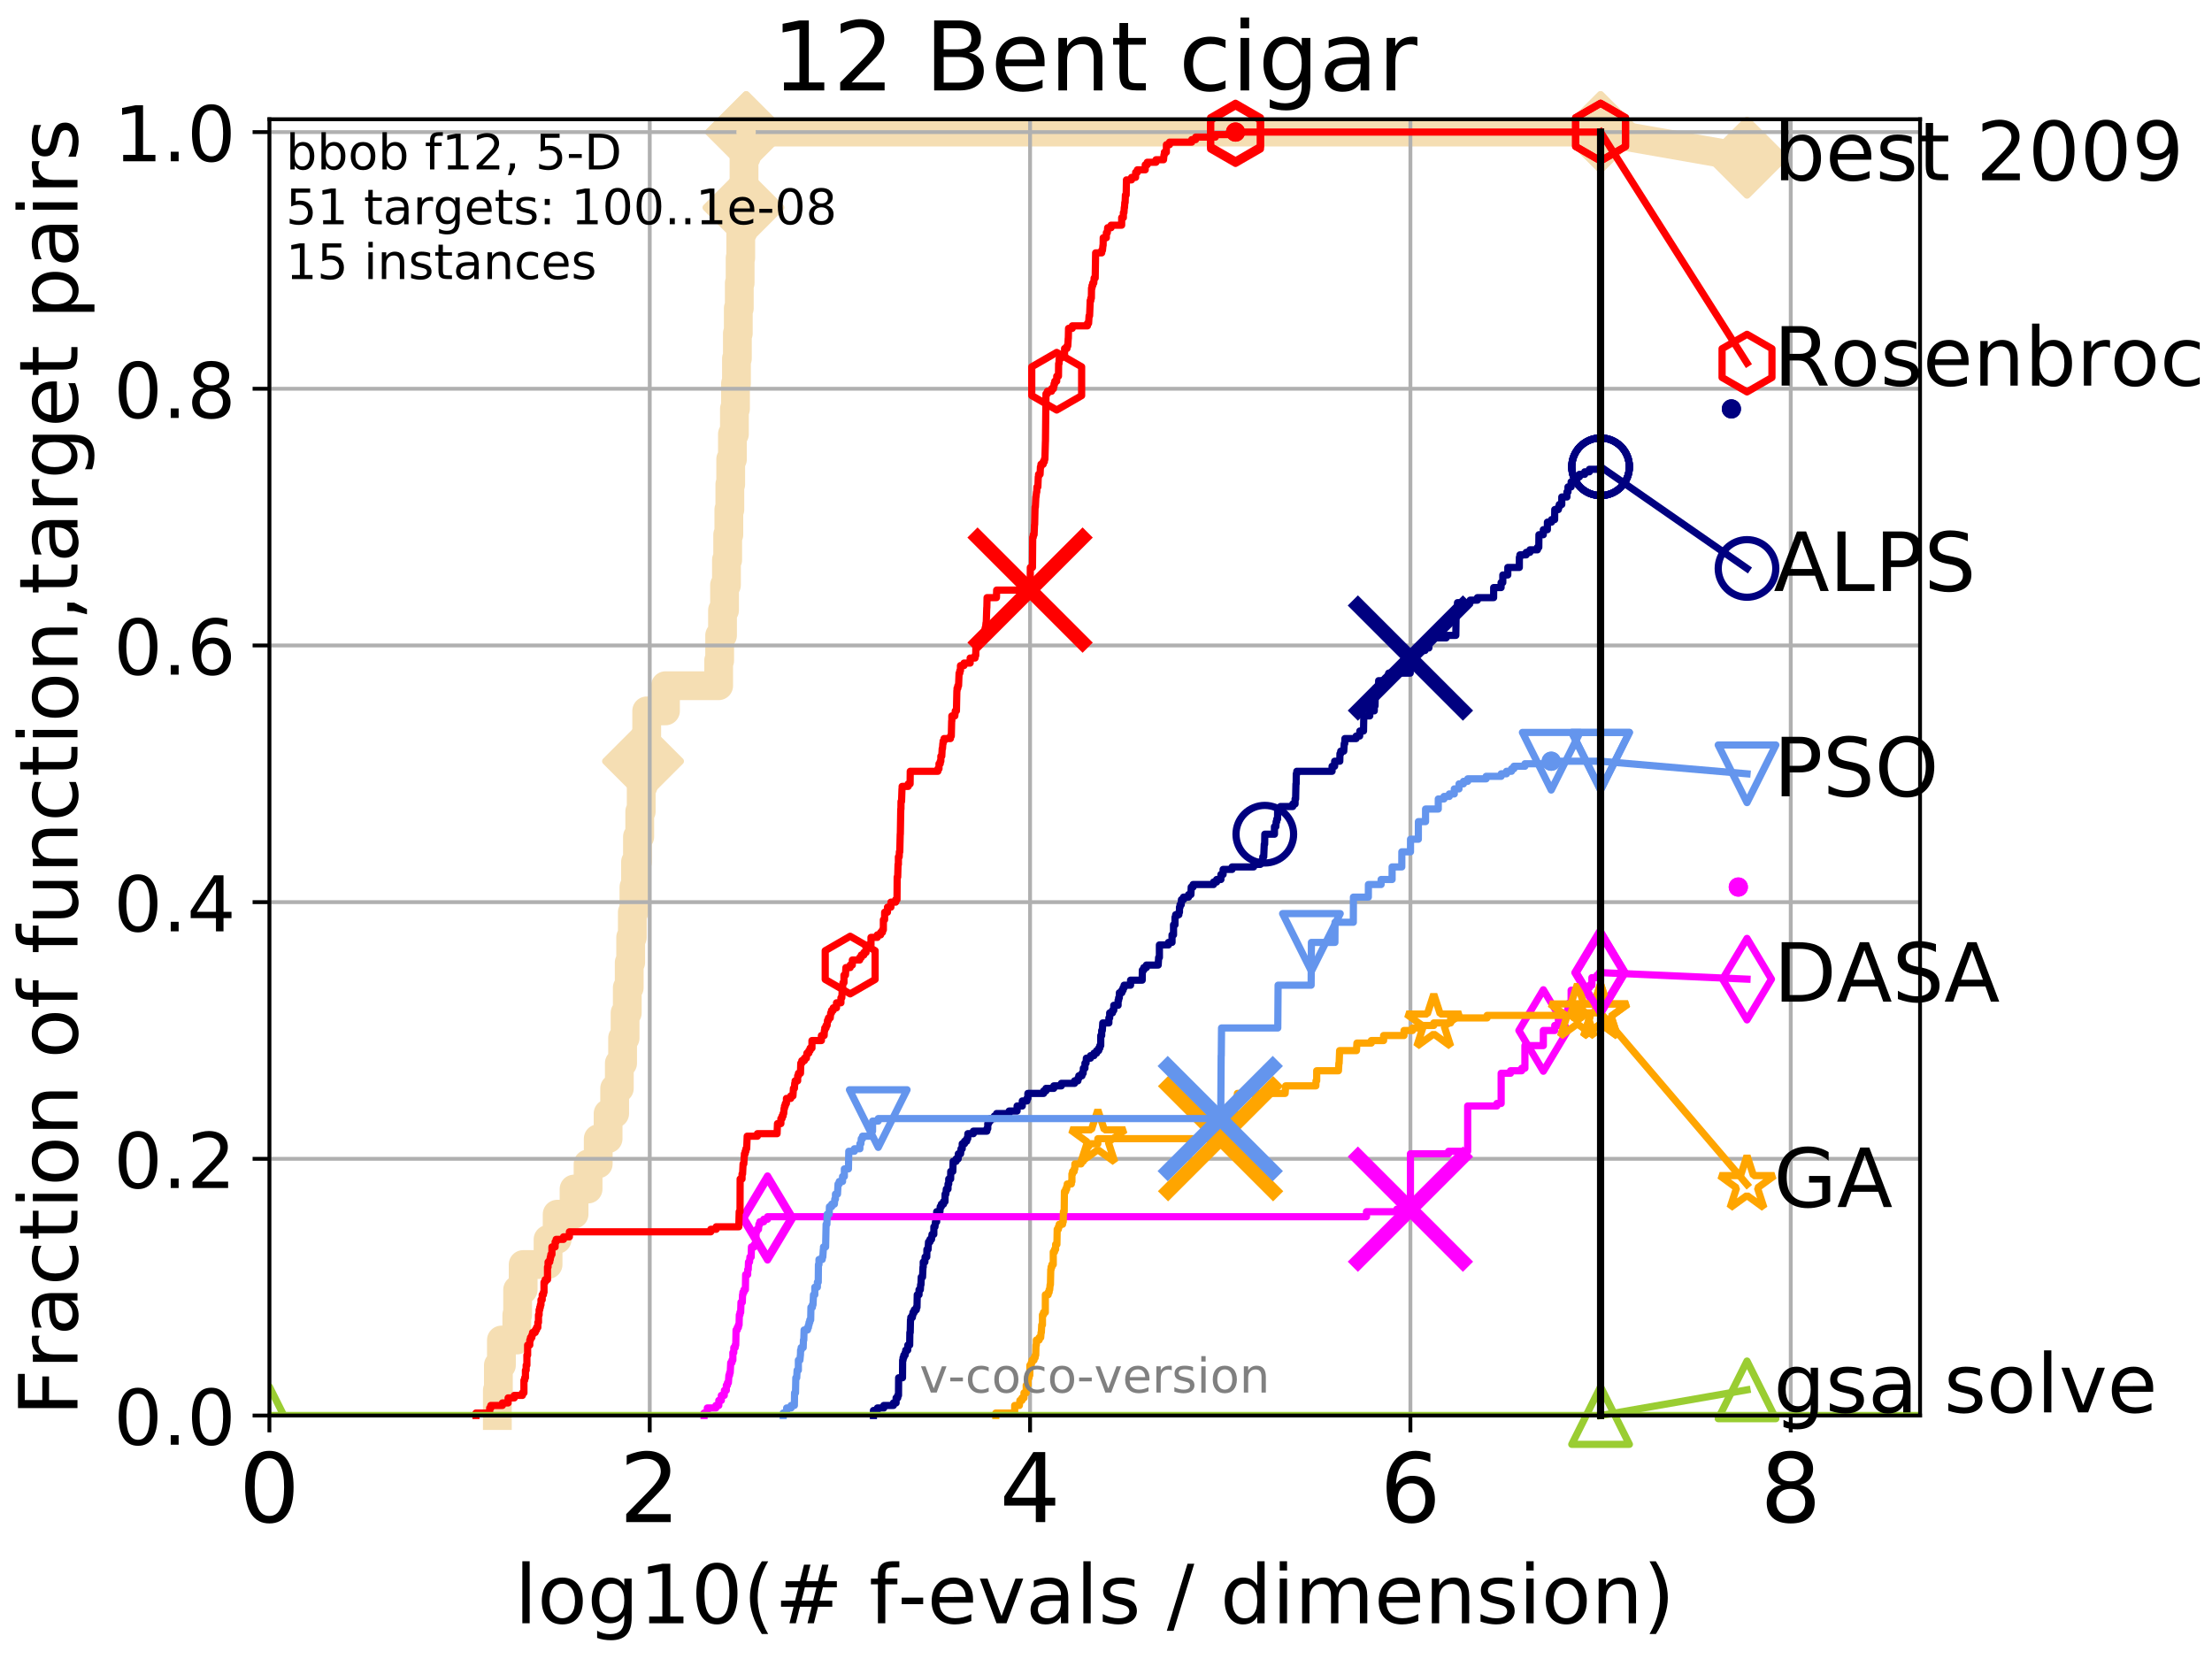<?xml version="1.0" encoding="utf-8" standalone="no"?>
<!DOCTYPE svg PUBLIC "-//W3C//DTD SVG 1.1//EN"
  "http://www.w3.org/Graphics/SVG/1.1/DTD/svg11.dtd">
<!-- Created with matplotlib (http://matplotlib.org/) -->
<svg height="345.6pt" version="1.1" viewBox="0 0 460.8 345.6" width="460.8pt" xmlns="http://www.w3.org/2000/svg" xmlns:xlink="http://www.w3.org/1999/xlink">
 <defs>
  <style type="text/css">
*{stroke-linecap:butt;stroke-linejoin:round;}
  </style>
 </defs>
 <g id="figure_1">
  <g id="patch_1">
   <path d="M 0 345.6 
L 460.8 345.6 
L 460.8 0 
L 0 0 
z
" style="fill:#ffffff;"/>
  </g>
  <g id="axes_1">
   <g id="patch_2">
    <path d="M 56.12 294.88 
L 399.984 294.88 
L 399.984 24.84 
L 56.12 24.84 
z
" style="fill:#ffffff;"/>
   </g>
   <g id="line2d_1">
    <path d="M 103.606 294.88 
L 103.606 289.638 
L 103.822 289.638 
L 103.822 284.395 
L 104.455 284.395 
L 104.455 279.153 
L 107.661 279.153 
L 107.661 273.91 
L 107.832 273.91 
L 107.832 268.668 
L 108.985 268.668 
L 108.985 263.425 
L 114.172 263.425 
L 114.172 258.183 
L 116.067 258.183 
L 116.067 252.94 
L 119.587 252.94 
L 119.587 247.698 
L 122.507 247.698 
L 122.507 242.455 
L 124.622 242.455 
L 124.622 237.213 
L 126.677 237.213 
L 126.677 231.97 
L 128.045 231.97 
L 128.045 226.728 
L 129.017 226.728 
L 129.017 221.485 
L 129.699 221.485 
L 129.699 216.243 
L 130.217 216.243 
L 130.217 211 
L 130.675 211 
L 130.675 205.758 
L 131.077 205.758 
L 131.077 200.515 
L 131.383 200.515 
L 131.383 195.273 
L 131.726 195.273 
L 131.726 190.03 
L 132.062 190.03 
L 132.062 184.788 
L 132.393 184.788 
L 132.393 179.546 
L 132.796 179.546 
L 132.796 174.303 
L 133.269 174.303 
L 133.269 169.061 
L 133.577 169.061 
L 133.577 163.818 
L 133.954 163.818 
L 133.954 158.576 
L 134.36 158.576 
L 134.36 153.333 
L 134.721 153.333 
L 134.721 148.091 
L 138.631 148.091 
L 138.631 142.848 
L 149.711 142.848 
L 149.711 137.606 
L 149.919 137.606 
L 149.919 132.363 
L 150.514 132.363 
L 150.514 127.121 
L 150.936 127.121 
L 150.936 121.878 
L 151.335 121.878 
L 151.335 116.636 
L 151.591 116.636 
L 151.591 111.393 
L 151.83 111.393 
L 151.83 106.151 
L 152.04 106.151 
L 152.04 100.908 
L 152.222 100.908 
L 152.222 95.666 
L 152.58 95.666 
L 152.58 90.423 
L 152.992 90.423 
L 152.992 85.181 
L 153.213 85.181 
L 153.213 79.938 
L 153.419 79.938 
L 153.419 74.696 
L 153.61 74.696 
L 153.61 69.453 
L 153.8 69.453 
L 153.8 64.211 
L 154.01 64.211 
L 154.01 58.969 
L 154.184 58.969 
L 154.184 53.726 
L 154.31 53.726 
L 154.31 48.484 
L 154.694 48.484 
L 154.694 43.241 
L 154.872 43.241 
L 154.872 37.999 
L 154.994 37.999 
L 154.994 32.756 
L 155.438 32.756 
L 155.438 27.514 
L 333.43 27.514 
" style="fill:none;stroke:#f5deb3;stroke-linecap:square;stroke-width:6;"/>
   </g>
   <g id="line2d_2">
    <defs>
     <path d="M -0 7.778 
L 7.778 0 
L 0 -7.778 
L -7.778 -0 
z
" id="m3f0df6ce53" style="stroke:#f5deb3;stroke-linejoin:miter;stroke-width:1.5;"/>
    </defs>
    <g>
     <use style="fill:#f5deb3;stroke:#f5deb3;stroke-linejoin:miter;stroke-width:1.5;" x="133.954" xlink:href="#m3f0df6ce53" y="158.576"/>
     <use style="fill:#f5deb3;stroke:#f5deb3;stroke-linejoin:miter;stroke-width:1.5;" x="154.872" xlink:href="#m3f0df6ce53" y="43.241"/>
     <use style="fill:#f5deb3;stroke:#f5deb3;stroke-linejoin:miter;stroke-width:1.5;" x="155.438" xlink:href="#m3f0df6ce53" y="27.514"/>
     <use style="fill:#f5deb3;stroke:#f5deb3;stroke-linejoin:miter;stroke-width:1.5;" x="155.438" xlink:href="#m3f0df6ce53" y="27.514"/>
     <use style="fill:#f5deb3;stroke:#f5deb3;stroke-linejoin:miter;stroke-width:1.5;" x="333.43" xlink:href="#m3f0df6ce53" y="27.514"/>
    </g>
   </g>
   <g id="line2d_3">
    <path style="fill:none;stroke:#f5deb3;stroke-linecap:square;stroke-width:6;"/>
    <g/>
   </g>
   <g id="line2d_4">
    <path d="M 333.43 27.514 
L 363.934 32.861 
" style="fill:none;stroke:#f5deb3;stroke-linecap:square;stroke-width:6;"/>
    <g>
     <use style="fill:#f5deb3;stroke:#f5deb3;stroke-linejoin:miter;stroke-width:1.5;" x="333.43" xlink:href="#m3f0df6ce53" y="27.514"/>
     <use style="fill:#f5deb3;stroke:#f5deb3;stroke-linejoin:miter;stroke-width:1.5;" x="363.934" xlink:href="#m3f0df6ce53" y="32.861"/>
    </g>
   </g>
   <g id="matplotlib.axis_1">
    <g id="xtick_1">
     <g id="line2d_5">
      <path clip-path="url(#pa4e5403ccb)" d="M 56.12 294.88 
L 56.12 24.84 
" style="fill:none;stroke:#b0b0b0;stroke-linecap:square;stroke-width:0.8;"/>
     </g>
     <g id="line2d_6">
      <defs>
       <path d="M 0 0 
L 0 3.5 
" id="m4c4847994e" style="stroke:#000000;stroke-width:0.8;"/>
      </defs>
      <g>
       <use style="stroke:#000000;stroke-width:0.8;" x="56.12" xlink:href="#m4c4847994e" y="294.88"/>
      </g>
     </g>
     <g id="text_1">
      <!-- 0 -->
      <defs>
       <path d="M 31.781 66.406 
Q 24.172 66.406 20.328 58.906 
Q 16.5 51.422 16.5 36.375 
Q 16.5 21.391 20.328 13.891 
Q 24.172 6.391 31.781 6.391 
Q 39.453 6.391 43.281 13.891 
Q 47.125 21.391 47.125 36.375 
Q 47.125 51.422 43.281 58.906 
Q 39.453 66.406 31.781 66.406 
z
M 31.781 74.219 
Q 44.047 74.219 50.516 64.516 
Q 56.984 54.828 56.984 36.375 
Q 56.984 17.969 50.516 8.266 
Q 44.047 -1.422 31.781 -1.422 
Q 19.531 -1.422 13.062 8.266 
Q 6.594 17.969 6.594 36.375 
Q 6.594 54.828 13.062 64.516 
Q 19.531 74.219 31.781 74.219 
z
" id="DejaVuSans-30"/>
      </defs>
      <g transform="translate(49.758 317.077)scale(0.2 -0.2)">
       <use xlink:href="#DejaVuSans-30"/>
      </g>
     </g>
    </g>
    <g id="xtick_2">
     <g id="line2d_7">
      <path clip-path="url(#pa4e5403ccb)" d="M 135.351 294.88 
L 135.351 24.84 
" style="fill:none;stroke:#b0b0b0;stroke-linecap:square;stroke-width:0.8;"/>
     </g>
     <g id="line2d_8">
      <g>
       <use style="stroke:#000000;stroke-width:0.8;" x="135.351" xlink:href="#m4c4847994e" y="294.88"/>
      </g>
     </g>
     <g id="text_2">
      <!-- 2 -->
      <defs>
       <path d="M 19.188 8.297 
L 53.609 8.297 
L 53.609 0 
L 7.328 0 
L 7.328 8.297 
Q 12.938 14.109 22.625 23.891 
Q 32.328 33.688 34.812 36.531 
Q 39.547 41.844 41.422 45.531 
Q 43.312 49.219 43.312 52.781 
Q 43.312 58.594 39.234 62.25 
Q 35.156 65.922 28.609 65.922 
Q 23.969 65.922 18.812 64.312 
Q 13.672 62.703 7.812 59.422 
L 7.812 69.391 
Q 13.766 71.781 18.938 73 
Q 24.125 74.219 28.422 74.219 
Q 39.75 74.219 46.484 68.547 
Q 53.219 62.891 53.219 53.422 
Q 53.219 48.922 51.531 44.891 
Q 49.859 40.875 45.406 35.406 
Q 44.188 33.984 37.641 27.219 
Q 31.109 20.453 19.188 8.297 
z
" id="DejaVuSans-32"/>
      </defs>
      <g transform="translate(128.989 317.077)scale(0.2 -0.2)">
       <use xlink:href="#DejaVuSans-32"/>
      </g>
     </g>
    </g>
    <g id="xtick_3">
     <g id="line2d_9">
      <path clip-path="url(#pa4e5403ccb)" d="M 214.583 294.88 
L 214.583 24.84 
" style="fill:none;stroke:#b0b0b0;stroke-linecap:square;stroke-width:0.8;"/>
     </g>
     <g id="line2d_10">
      <g>
       <use style="stroke:#000000;stroke-width:0.8;" x="214.583" xlink:href="#m4c4847994e" y="294.88"/>
      </g>
     </g>
     <g id="text_3">
      <!-- 4 -->
      <defs>
       <path d="M 37.797 64.312 
L 12.891 25.391 
L 37.797 25.391 
z
M 35.203 72.906 
L 47.609 72.906 
L 47.609 25.391 
L 58.016 25.391 
L 58.016 17.188 
L 47.609 17.188 
L 47.609 0 
L 37.797 0 
L 37.797 17.188 
L 4.891 17.188 
L 4.891 26.703 
z
" id="DejaVuSans-34"/>
      </defs>
      <g transform="translate(208.22 317.077)scale(0.2 -0.2)">
       <use xlink:href="#DejaVuSans-34"/>
      </g>
     </g>
    </g>
    <g id="xtick_4">
     <g id="line2d_11">
      <path clip-path="url(#pa4e5403ccb)" d="M 293.814 294.88 
L 293.814 24.84 
" style="fill:none;stroke:#b0b0b0;stroke-linecap:square;stroke-width:0.8;"/>
     </g>
     <g id="line2d_12">
      <g>
       <use style="stroke:#000000;stroke-width:0.8;" x="293.814" xlink:href="#m4c4847994e" y="294.88"/>
      </g>
     </g>
     <g id="text_4">
      <!-- 6 -->
      <defs>
       <path d="M 33.016 40.375 
Q 26.375 40.375 22.484 35.828 
Q 18.609 31.297 18.609 23.391 
Q 18.609 15.531 22.484 10.953 
Q 26.375 6.391 33.016 6.391 
Q 39.656 6.391 43.531 10.953 
Q 47.406 15.531 47.406 23.391 
Q 47.406 31.297 43.531 35.828 
Q 39.656 40.375 33.016 40.375 
z
M 52.594 71.297 
L 52.594 62.312 
Q 48.875 64.062 45.094 64.984 
Q 41.312 65.922 37.594 65.922 
Q 27.828 65.922 22.672 59.328 
Q 17.531 52.734 16.797 39.406 
Q 19.672 43.656 24.016 45.922 
Q 28.375 48.188 33.594 48.188 
Q 44.578 48.188 50.953 41.516 
Q 57.328 34.859 57.328 23.391 
Q 57.328 12.156 50.688 5.359 
Q 44.047 -1.422 33.016 -1.422 
Q 20.359 -1.422 13.672 8.266 
Q 6.984 17.969 6.984 36.375 
Q 6.984 53.656 15.188 63.938 
Q 23.391 74.219 37.203 74.219 
Q 40.922 74.219 44.703 73.484 
Q 48.484 72.75 52.594 71.297 
z
" id="DejaVuSans-36"/>
      </defs>
      <g transform="translate(287.452 317.077)scale(0.2 -0.2)">
       <use xlink:href="#DejaVuSans-36"/>
      </g>
     </g>
    </g>
    <g id="xtick_5">
     <g id="line2d_13">
      <path clip-path="url(#pa4e5403ccb)" d="M 373.045 294.88 
L 373.045 24.84 
" style="fill:none;stroke:#b0b0b0;stroke-linecap:square;stroke-width:0.8;"/>
     </g>
     <g id="line2d_14">
      <g>
       <use style="stroke:#000000;stroke-width:0.8;" x="373.045" xlink:href="#m4c4847994e" y="294.88"/>
      </g>
     </g>
     <g id="text_5">
      <!-- 8 -->
      <defs>
       <path d="M 31.781 34.625 
Q 24.75 34.625 20.719 30.859 
Q 16.703 27.094 16.703 20.516 
Q 16.703 13.922 20.719 10.156 
Q 24.75 6.391 31.781 6.391 
Q 38.812 6.391 42.859 10.172 
Q 46.922 13.969 46.922 20.516 
Q 46.922 27.094 42.891 30.859 
Q 38.875 34.625 31.781 34.625 
z
M 21.922 38.812 
Q 15.578 40.375 12.031 44.719 
Q 8.5 49.078 8.5 55.328 
Q 8.5 64.062 14.719 69.141 
Q 20.953 74.219 31.781 74.219 
Q 42.672 74.219 48.875 69.141 
Q 55.078 64.062 55.078 55.328 
Q 55.078 49.078 51.531 44.719 
Q 48 40.375 41.703 38.812 
Q 48.828 37.156 52.797 32.312 
Q 56.781 27.484 56.781 20.516 
Q 56.781 9.906 50.312 4.234 
Q 43.844 -1.422 31.781 -1.422 
Q 19.734 -1.422 13.25 4.234 
Q 6.781 9.906 6.781 20.516 
Q 6.781 27.484 10.781 32.312 
Q 14.797 37.156 21.922 38.812 
z
M 18.312 54.391 
Q 18.312 48.734 21.844 45.562 
Q 25.391 42.391 31.781 42.391 
Q 38.141 42.391 41.719 45.562 
Q 45.312 48.734 45.312 54.391 
Q 45.312 60.062 41.719 63.234 
Q 38.141 66.406 31.781 66.406 
Q 25.391 66.406 21.844 63.234 
Q 18.312 60.062 18.312 54.391 
z
" id="DejaVuSans-38"/>
      </defs>
      <g transform="translate(366.683 317.077)scale(0.2 -0.2)">
       <use xlink:href="#DejaVuSans-38"/>
      </g>
     </g>
    </g>
    <g id="text_6">
     <!-- log10(# f-evals / dimension) -->
     <defs>
      <path d="M 9.422 75.984 
L 18.406 75.984 
L 18.406 0 
L 9.422 0 
z
" id="DejaVuSans-6c"/>
      <path d="M 30.609 48.391 
Q 23.391 48.391 19.188 42.75 
Q 14.984 37.109 14.984 27.297 
Q 14.984 17.484 19.156 11.844 
Q 23.344 6.203 30.609 6.203 
Q 37.797 6.203 41.984 11.859 
Q 46.188 17.531 46.188 27.297 
Q 46.188 37.016 41.984 42.703 
Q 37.797 48.391 30.609 48.391 
z
M 30.609 56 
Q 42.328 56 49.016 48.375 
Q 55.719 40.766 55.719 27.297 
Q 55.719 13.875 49.016 6.219 
Q 42.328 -1.422 30.609 -1.422 
Q 18.844 -1.422 12.172 6.219 
Q 5.516 13.875 5.516 27.297 
Q 5.516 40.766 12.172 48.375 
Q 18.844 56 30.609 56 
z
" id="DejaVuSans-6f"/>
      <path d="M 45.406 27.984 
Q 45.406 37.75 41.375 43.109 
Q 37.359 48.484 30.078 48.484 
Q 22.859 48.484 18.828 43.109 
Q 14.797 37.75 14.797 27.984 
Q 14.797 18.266 18.828 12.891 
Q 22.859 7.516 30.078 7.516 
Q 37.359 7.516 41.375 12.891 
Q 45.406 18.266 45.406 27.984 
z
M 54.391 6.781 
Q 54.391 -7.172 48.188 -13.984 
Q 42 -20.797 29.203 -20.797 
Q 24.469 -20.797 20.266 -20.094 
Q 16.062 -19.391 12.109 -17.922 
L 12.109 -9.188 
Q 16.062 -11.328 19.922 -12.344 
Q 23.781 -13.375 27.781 -13.375 
Q 36.625 -13.375 41.016 -8.766 
Q 45.406 -4.156 45.406 5.172 
L 45.406 9.625 
Q 42.625 4.781 38.281 2.391 
Q 33.938 0 27.875 0 
Q 17.828 0 11.672 7.656 
Q 5.516 15.328 5.516 27.984 
Q 5.516 40.672 11.672 48.328 
Q 17.828 56 27.875 56 
Q 33.938 56 38.281 53.609 
Q 42.625 51.219 45.406 46.391 
L 45.406 54.688 
L 54.391 54.688 
z
" id="DejaVuSans-67"/>
      <path d="M 12.406 8.297 
L 28.516 8.297 
L 28.516 63.922 
L 10.984 60.406 
L 10.984 69.391 
L 28.422 72.906 
L 38.281 72.906 
L 38.281 8.297 
L 54.391 8.297 
L 54.391 0 
L 12.406 0 
z
" id="DejaVuSans-31"/>
      <path d="M 31 75.875 
Q 24.469 64.656 21.281 53.656 
Q 18.109 42.672 18.109 31.391 
Q 18.109 20.125 21.312 9.062 
Q 24.516 -2 31 -13.188 
L 23.188 -13.188 
Q 15.875 -1.703 12.234 9.375 
Q 8.594 20.453 8.594 31.391 
Q 8.594 42.281 12.203 53.312 
Q 15.828 64.359 23.188 75.875 
z
" id="DejaVuSans-28"/>
      <path d="M 51.125 44 
L 36.922 44 
L 32.812 27.688 
L 47.125 27.688 
z
M 43.797 71.781 
L 38.719 51.516 
L 52.984 51.516 
L 58.109 71.781 
L 65.922 71.781 
L 60.891 51.516 
L 76.125 51.516 
L 76.125 44 
L 58.984 44 
L 54.984 27.688 
L 70.516 27.688 
L 70.516 20.219 
L 53.078 20.219 
L 48 0 
L 40.188 0 
L 45.219 20.219 
L 30.906 20.219 
L 25.875 0 
L 18.016 0 
L 23.094 20.219 
L 7.719 20.219 
L 7.719 27.688 
L 24.906 27.688 
L 29 44 
L 13.281 44 
L 13.281 51.516 
L 30.906 51.516 
L 35.891 71.781 
z
" id="DejaVuSans-23"/>
      <path id="DejaVuSans-20"/>
      <path d="M 37.109 75.984 
L 37.109 68.5 
L 28.516 68.5 
Q 23.688 68.5 21.797 66.547 
Q 19.922 64.594 19.922 59.516 
L 19.922 54.688 
L 34.719 54.688 
L 34.719 47.703 
L 19.922 47.703 
L 19.922 0 
L 10.891 0 
L 10.891 47.703 
L 2.297 47.703 
L 2.297 54.688 
L 10.891 54.688 
L 10.891 58.5 
Q 10.891 67.625 15.141 71.797 
Q 19.391 75.984 28.609 75.984 
z
" id="DejaVuSans-66"/>
      <path d="M 4.891 31.391 
L 31.203 31.391 
L 31.203 23.391 
L 4.891 23.391 
z
" id="DejaVuSans-2d"/>
      <path d="M 56.203 29.594 
L 56.203 25.203 
L 14.891 25.203 
Q 15.484 15.922 20.484 11.062 
Q 25.484 6.203 34.422 6.203 
Q 39.594 6.203 44.453 7.469 
Q 49.312 8.734 54.109 11.281 
L 54.109 2.781 
Q 49.266 0.734 44.188 -0.344 
Q 39.109 -1.422 33.891 -1.422 
Q 20.797 -1.422 13.156 6.188 
Q 5.516 13.812 5.516 26.812 
Q 5.516 40.234 12.766 48.109 
Q 20.016 56 32.328 56 
Q 43.359 56 49.781 48.891 
Q 56.203 41.797 56.203 29.594 
z
M 47.219 32.234 
Q 47.125 39.594 43.094 43.984 
Q 39.062 48.391 32.422 48.391 
Q 24.906 48.391 20.391 44.141 
Q 15.875 39.891 15.188 32.172 
z
" id="DejaVuSans-65"/>
      <path d="M 2.984 54.688 
L 12.5 54.688 
L 29.594 8.797 
L 46.688 54.688 
L 56.203 54.688 
L 35.688 0 
L 23.484 0 
z
" id="DejaVuSans-76"/>
      <path d="M 34.281 27.484 
Q 23.391 27.484 19.188 25 
Q 14.984 22.516 14.984 16.5 
Q 14.984 11.719 18.141 8.906 
Q 21.297 6.109 26.703 6.109 
Q 34.188 6.109 38.703 11.406 
Q 43.219 16.703 43.219 25.484 
L 43.219 27.484 
z
M 52.203 31.203 
L 52.203 0 
L 43.219 0 
L 43.219 8.297 
Q 40.141 3.328 35.547 0.953 
Q 30.953 -1.422 24.312 -1.422 
Q 15.922 -1.422 10.953 3.297 
Q 6 8.016 6 15.922 
Q 6 25.141 12.172 29.828 
Q 18.359 34.516 30.609 34.516 
L 43.219 34.516 
L 43.219 35.406 
Q 43.219 41.609 39.141 45 
Q 35.062 48.391 27.688 48.391 
Q 23 48.391 18.547 47.266 
Q 14.109 46.141 10.016 43.891 
L 10.016 52.203 
Q 14.938 54.109 19.578 55.047 
Q 24.219 56 28.609 56 
Q 40.484 56 46.344 49.844 
Q 52.203 43.703 52.203 31.203 
z
" id="DejaVuSans-61"/>
      <path d="M 44.281 53.078 
L 44.281 44.578 
Q 40.484 46.531 36.375 47.5 
Q 32.281 48.484 27.875 48.484 
Q 21.188 48.484 17.844 46.438 
Q 14.5 44.391 14.5 40.281 
Q 14.5 37.156 16.891 35.375 
Q 19.281 33.594 26.516 31.984 
L 29.594 31.297 
Q 39.156 29.25 43.188 25.516 
Q 47.219 21.781 47.219 15.094 
Q 47.219 7.469 41.188 3.016 
Q 35.156 -1.422 24.609 -1.422 
Q 20.219 -1.422 15.453 -0.562 
Q 10.688 0.297 5.422 2 
L 5.422 11.281 
Q 10.406 8.688 15.234 7.391 
Q 20.062 6.109 24.812 6.109 
Q 31.156 6.109 34.562 8.281 
Q 37.984 10.453 37.984 14.406 
Q 37.984 18.062 35.516 20.016 
Q 33.062 21.969 24.703 23.781 
L 21.578 24.516 
Q 13.234 26.266 9.516 29.906 
Q 5.812 33.547 5.812 39.891 
Q 5.812 47.609 11.281 51.797 
Q 16.75 56 26.812 56 
Q 31.781 56 36.172 55.266 
Q 40.578 54.547 44.281 53.078 
z
" id="DejaVuSans-73"/>
      <path d="M 25.391 72.906 
L 33.688 72.906 
L 8.297 -9.281 
L 0 -9.281 
z
" id="DejaVuSans-2f"/>
      <path d="M 45.406 46.391 
L 45.406 75.984 
L 54.391 75.984 
L 54.391 0 
L 45.406 0 
L 45.406 8.203 
Q 42.578 3.328 38.25 0.953 
Q 33.938 -1.422 27.875 -1.422 
Q 17.969 -1.422 11.734 6.484 
Q 5.516 14.406 5.516 27.297 
Q 5.516 40.188 11.734 48.094 
Q 17.969 56 27.875 56 
Q 33.938 56 38.25 53.625 
Q 42.578 51.266 45.406 46.391 
z
M 14.797 27.297 
Q 14.797 17.391 18.875 11.75 
Q 22.953 6.109 30.078 6.109 
Q 37.203 6.109 41.297 11.75 
Q 45.406 17.391 45.406 27.297 
Q 45.406 37.203 41.297 42.844 
Q 37.203 48.484 30.078 48.484 
Q 22.953 48.484 18.875 42.844 
Q 14.797 37.203 14.797 27.297 
z
" id="DejaVuSans-64"/>
      <path d="M 9.422 54.688 
L 18.406 54.688 
L 18.406 0 
L 9.422 0 
z
M 9.422 75.984 
L 18.406 75.984 
L 18.406 64.594 
L 9.422 64.594 
z
" id="DejaVuSans-69"/>
      <path d="M 52 44.188 
Q 55.375 50.25 60.062 53.125 
Q 64.75 56 71.094 56 
Q 79.641 56 84.281 50.016 
Q 88.922 44.047 88.922 33.016 
L 88.922 0 
L 79.891 0 
L 79.891 32.719 
Q 79.891 40.578 77.094 44.375 
Q 74.312 48.188 68.609 48.188 
Q 61.625 48.188 57.562 43.547 
Q 53.516 38.922 53.516 30.906 
L 53.516 0 
L 44.484 0 
L 44.484 32.719 
Q 44.484 40.625 41.703 44.406 
Q 38.922 48.188 33.109 48.188 
Q 26.219 48.188 22.156 43.531 
Q 18.109 38.875 18.109 30.906 
L 18.109 0 
L 9.078 0 
L 9.078 54.688 
L 18.109 54.688 
L 18.109 46.188 
Q 21.188 51.219 25.484 53.609 
Q 29.781 56 35.688 56 
Q 41.656 56 45.828 52.969 
Q 50 49.953 52 44.188 
z
" id="DejaVuSans-6d"/>
      <path d="M 54.891 33.016 
L 54.891 0 
L 45.906 0 
L 45.906 32.719 
Q 45.906 40.484 42.875 44.328 
Q 39.844 48.188 33.797 48.188 
Q 26.516 48.188 22.312 43.547 
Q 18.109 38.922 18.109 30.906 
L 18.109 0 
L 9.078 0 
L 9.078 54.688 
L 18.109 54.688 
L 18.109 46.188 
Q 21.344 51.125 25.703 53.562 
Q 30.078 56 35.797 56 
Q 45.219 56 50.047 50.172 
Q 54.891 44.344 54.891 33.016 
z
" id="DejaVuSans-6e"/>
      <path d="M 8.016 75.875 
L 15.828 75.875 
Q 23.141 64.359 26.781 53.312 
Q 30.422 42.281 30.422 31.391 
Q 30.422 20.453 26.781 9.375 
Q 23.141 -1.703 15.828 -13.188 
L 8.016 -13.188 
Q 14.5 -2 17.703 9.062 
Q 20.906 20.125 20.906 31.391 
Q 20.906 42.672 17.703 53.656 
Q 14.5 64.656 8.016 75.875 
z
" id="DejaVuSans-29"/>
     </defs>
     <g transform="translate(107.211 338.154)scale(0.17 -0.17)">
      <use xlink:href="#DejaVuSans-6c"/>
      <use x="27.783" xlink:href="#DejaVuSans-6f"/>
      <use x="88.965" xlink:href="#DejaVuSans-67"/>
      <use x="152.441" xlink:href="#DejaVuSans-31"/>
      <use x="216.064" xlink:href="#DejaVuSans-30"/>
      <use x="279.688" xlink:href="#DejaVuSans-28"/>
      <use x="318.701" xlink:href="#DejaVuSans-23"/>
      <use x="402.49" xlink:href="#DejaVuSans-20"/>
      <use x="434.277" xlink:href="#DejaVuSans-66"/>
      <use x="469.404" xlink:href="#DejaVuSans-2d"/>
      <use x="505.488" xlink:href="#DejaVuSans-65"/>
      <use x="567.012" xlink:href="#DejaVuSans-76"/>
      <use x="626.191" xlink:href="#DejaVuSans-61"/>
      <use x="687.471" xlink:href="#DejaVuSans-6c"/>
      <use x="715.254" xlink:href="#DejaVuSans-73"/>
      <use x="767.354" xlink:href="#DejaVuSans-20"/>
      <use x="799.141" xlink:href="#DejaVuSans-2f"/>
      <use x="832.832" xlink:href="#DejaVuSans-20"/>
      <use x="864.619" xlink:href="#DejaVuSans-64"/>
      <use x="928.096" xlink:href="#DejaVuSans-69"/>
      <use x="955.879" xlink:href="#DejaVuSans-6d"/>
      <use x="1053.291" xlink:href="#DejaVuSans-65"/>
      <use x="1114.814" xlink:href="#DejaVuSans-6e"/>
      <use x="1178.193" xlink:href="#DejaVuSans-73"/>
      <use x="1230.293" xlink:href="#DejaVuSans-69"/>
      <use x="1258.076" xlink:href="#DejaVuSans-6f"/>
      <use x="1319.258" xlink:href="#DejaVuSans-6e"/>
      <use x="1382.637" xlink:href="#DejaVuSans-29"/>
     </g>
    </g>
   </g>
   <g id="matplotlib.axis_2">
    <g id="ytick_1">
     <g id="line2d_15">
      <path clip-path="url(#pa4e5403ccb)" d="M 56.12 294.88 
L 399.984 294.88 
" style="fill:none;stroke:#b0b0b0;stroke-linecap:square;stroke-width:0.8;"/>
     </g>
     <g id="line2d_16">
      <defs>
       <path d="M 0 0 
L -3.5 0 
" id="m7491f92c17" style="stroke:#000000;stroke-width:0.8;"/>
      </defs>
      <g>
       <use style="stroke:#000000;stroke-width:0.8;" x="56.12" xlink:href="#m7491f92c17" y="294.88"/>
      </g>
     </g>
     <g id="text_7">
      <!-- 0.0 -->
      <defs>
       <path d="M 10.688 12.406 
L 21 12.406 
L 21 0 
L 10.688 0 
z
" id="DejaVuSans-2e"/>
      </defs>
      <g transform="translate(23.675 300.959)scale(0.16 -0.16)">
       <use xlink:href="#DejaVuSans-30"/>
       <use x="63.623" xlink:href="#DejaVuSans-2e"/>
       <use x="95.41" xlink:href="#DejaVuSans-30"/>
      </g>
     </g>
    </g>
    <g id="ytick_2">
     <g id="line2d_17">
      <path clip-path="url(#pa4e5403ccb)" d="M 56.12 241.407 
L 399.984 241.407 
" style="fill:none;stroke:#b0b0b0;stroke-linecap:square;stroke-width:0.8;"/>
     </g>
     <g id="line2d_18">
      <g>
       <use style="stroke:#000000;stroke-width:0.8;" x="56.12" xlink:href="#m7491f92c17" y="241.407"/>
      </g>
     </g>
     <g id="text_8">
      <!-- 0.2 -->
      <g transform="translate(23.675 247.485)scale(0.16 -0.16)">
       <use xlink:href="#DejaVuSans-30"/>
       <use x="63.623" xlink:href="#DejaVuSans-2e"/>
       <use x="95.41" xlink:href="#DejaVuSans-32"/>
      </g>
     </g>
    </g>
    <g id="ytick_3">
     <g id="line2d_19">
      <path clip-path="url(#pa4e5403ccb)" d="M 56.12 187.933 
L 399.984 187.933 
" style="fill:none;stroke:#b0b0b0;stroke-linecap:square;stroke-width:0.8;"/>
     </g>
     <g id="line2d_20">
      <g>
       <use style="stroke:#000000;stroke-width:0.8;" x="56.12" xlink:href="#m7491f92c17" y="187.933"/>
      </g>
     </g>
     <g id="text_9">
      <!-- 0.4 -->
      <g transform="translate(23.675 194.012)scale(0.16 -0.16)">
       <use xlink:href="#DejaVuSans-30"/>
       <use x="63.623" xlink:href="#DejaVuSans-2e"/>
       <use x="95.41" xlink:href="#DejaVuSans-34"/>
      </g>
     </g>
    </g>
    <g id="ytick_4">
     <g id="line2d_21">
      <path clip-path="url(#pa4e5403ccb)" d="M 56.12 134.46 
L 399.984 134.46 
" style="fill:none;stroke:#b0b0b0;stroke-linecap:square;stroke-width:0.8;"/>
     </g>
     <g id="line2d_22">
      <g>
       <use style="stroke:#000000;stroke-width:0.8;" x="56.12" xlink:href="#m7491f92c17" y="134.46"/>
      </g>
     </g>
     <g id="text_10">
      <!-- 0.6 -->
      <g transform="translate(23.675 140.539)scale(0.16 -0.16)">
       <use xlink:href="#DejaVuSans-30"/>
       <use x="63.623" xlink:href="#DejaVuSans-2e"/>
       <use x="95.41" xlink:href="#DejaVuSans-36"/>
      </g>
     </g>
    </g>
    <g id="ytick_5">
     <g id="line2d_23">
      <path clip-path="url(#pa4e5403ccb)" d="M 56.12 80.987 
L 399.984 80.987 
" style="fill:none;stroke:#b0b0b0;stroke-linecap:square;stroke-width:0.8;"/>
     </g>
     <g id="line2d_24">
      <g>
       <use style="stroke:#000000;stroke-width:0.8;" x="56.12" xlink:href="#m7491f92c17" y="80.987"/>
      </g>
     </g>
     <g id="text_11">
      <!-- 0.8 -->
      <g transform="translate(23.675 87.066)scale(0.16 -0.16)">
       <use xlink:href="#DejaVuSans-30"/>
       <use x="63.623" xlink:href="#DejaVuSans-2e"/>
       <use x="95.41" xlink:href="#DejaVuSans-38"/>
      </g>
     </g>
    </g>
    <g id="ytick_6">
     <g id="line2d_25">
      <path clip-path="url(#pa4e5403ccb)" d="M 56.12 27.514 
L 399.984 27.514 
" style="fill:none;stroke:#b0b0b0;stroke-linecap:square;stroke-width:0.8;"/>
     </g>
     <g id="line2d_26">
      <g>
       <use style="stroke:#000000;stroke-width:0.8;" x="56.12" xlink:href="#m7491f92c17" y="27.514"/>
      </g>
     </g>
     <g id="text_12">
      <!-- 1.0 -->
      <g transform="translate(23.675 33.592)scale(0.16 -0.16)">
       <use xlink:href="#DejaVuSans-31"/>
       <use x="63.623" xlink:href="#DejaVuSans-2e"/>
       <use x="95.41" xlink:href="#DejaVuSans-30"/>
      </g>
     </g>
    </g>
    <g id="text_13">
     <!-- Fraction of function,target pairs -->
     <defs>
      <path d="M 9.812 72.906 
L 51.703 72.906 
L 51.703 64.594 
L 19.672 64.594 
L 19.672 43.109 
L 48.578 43.109 
L 48.578 34.812 
L 19.672 34.812 
L 19.672 0 
L 9.812 0 
z
" id="DejaVuSans-46"/>
      <path d="M 41.109 46.297 
Q 39.594 47.172 37.812 47.578 
Q 36.031 48 33.891 48 
Q 26.266 48 22.188 43.047 
Q 18.109 38.094 18.109 28.812 
L 18.109 0 
L 9.078 0 
L 9.078 54.688 
L 18.109 54.688 
L 18.109 46.188 
Q 20.953 51.172 25.484 53.578 
Q 30.031 56 36.531 56 
Q 37.453 56 38.578 55.875 
Q 39.703 55.766 41.062 55.516 
z
" id="DejaVuSans-72"/>
      <path d="M 48.781 52.594 
L 48.781 44.188 
Q 44.969 46.297 41.141 47.344 
Q 37.312 48.391 33.406 48.391 
Q 24.656 48.391 19.812 42.844 
Q 14.984 37.312 14.984 27.297 
Q 14.984 17.281 19.812 11.734 
Q 24.656 6.203 33.406 6.203 
Q 37.312 6.203 41.141 7.25 
Q 44.969 8.297 48.781 10.406 
L 48.781 2.094 
Q 45.016 0.344 40.984 -0.531 
Q 36.969 -1.422 32.422 -1.422 
Q 20.062 -1.422 12.781 6.344 
Q 5.516 14.109 5.516 27.297 
Q 5.516 40.672 12.859 48.328 
Q 20.219 56 33.016 56 
Q 37.156 56 41.109 55.141 
Q 45.062 54.297 48.781 52.594 
z
" id="DejaVuSans-63"/>
      <path d="M 18.312 70.219 
L 18.312 54.688 
L 36.812 54.688 
L 36.812 47.703 
L 18.312 47.703 
L 18.312 18.016 
Q 18.312 11.328 20.141 9.422 
Q 21.969 7.516 27.594 7.516 
L 36.812 7.516 
L 36.812 0 
L 27.594 0 
Q 17.188 0 13.234 3.875 
Q 9.281 7.766 9.281 18.016 
L 9.281 47.703 
L 2.688 47.703 
L 2.688 54.688 
L 9.281 54.688 
L 9.281 70.219 
z
" id="DejaVuSans-74"/>
      <path d="M 8.5 21.578 
L 8.5 54.688 
L 17.484 54.688 
L 17.484 21.922 
Q 17.484 14.156 20.5 10.266 
Q 23.531 6.391 29.594 6.391 
Q 36.859 6.391 41.078 11.031 
Q 45.312 15.672 45.312 23.688 
L 45.312 54.688 
L 54.297 54.688 
L 54.297 0 
L 45.312 0 
L 45.312 8.406 
Q 42.047 3.422 37.719 1 
Q 33.406 -1.422 27.688 -1.422 
Q 18.266 -1.422 13.375 4.438 
Q 8.5 10.297 8.5 21.578 
z
M 31.109 56 
z
" id="DejaVuSans-75"/>
      <path d="M 11.719 12.406 
L 22.016 12.406 
L 22.016 4 
L 14.016 -11.625 
L 7.719 -11.625 
L 11.719 4 
z
" id="DejaVuSans-2c"/>
      <path d="M 18.109 8.203 
L 18.109 -20.797 
L 9.078 -20.797 
L 9.078 54.688 
L 18.109 54.688 
L 18.109 46.391 
Q 20.953 51.266 25.266 53.625 
Q 29.594 56 35.594 56 
Q 45.562 56 51.781 48.094 
Q 58.016 40.188 58.016 27.297 
Q 58.016 14.406 51.781 6.484 
Q 45.562 -1.422 35.594 -1.422 
Q 29.594 -1.422 25.266 0.953 
Q 20.953 3.328 18.109 8.203 
z
M 48.688 27.297 
Q 48.688 37.203 44.609 42.844 
Q 40.531 48.484 33.406 48.484 
Q 26.266 48.484 22.188 42.844 
Q 18.109 37.203 18.109 27.297 
Q 18.109 17.391 22.188 11.75 
Q 26.266 6.109 33.406 6.109 
Q 40.531 6.109 44.609 11.75 
Q 48.688 17.391 48.688 27.297 
z
" id="DejaVuSans-70"/>
     </defs>
     <g transform="translate(16.14 294.999)rotate(-90)scale(0.17 -0.17)">
      <use xlink:href="#DejaVuSans-46"/>
      <use x="57.41" xlink:href="#DejaVuSans-72"/>
      <use x="98.523" xlink:href="#DejaVuSans-61"/>
      <use x="159.803" xlink:href="#DejaVuSans-63"/>
      <use x="214.783" xlink:href="#DejaVuSans-74"/>
      <use x="253.992" xlink:href="#DejaVuSans-69"/>
      <use x="281.775" xlink:href="#DejaVuSans-6f"/>
      <use x="342.957" xlink:href="#DejaVuSans-6e"/>
      <use x="406.336" xlink:href="#DejaVuSans-20"/>
      <use x="438.123" xlink:href="#DejaVuSans-6f"/>
      <use x="499.305" xlink:href="#DejaVuSans-66"/>
      <use x="534.51" xlink:href="#DejaVuSans-20"/>
      <use x="566.297" xlink:href="#DejaVuSans-66"/>
      <use x="601.502" xlink:href="#DejaVuSans-75"/>
      <use x="664.881" xlink:href="#DejaVuSans-6e"/>
      <use x="728.26" xlink:href="#DejaVuSans-63"/>
      <use x="783.24" xlink:href="#DejaVuSans-74"/>
      <use x="822.449" xlink:href="#DejaVuSans-69"/>
      <use x="850.232" xlink:href="#DejaVuSans-6f"/>
      <use x="911.414" xlink:href="#DejaVuSans-6e"/>
      <use x="974.793" xlink:href="#DejaVuSans-2c"/>
      <use x="1006.58" xlink:href="#DejaVuSans-74"/>
      <use x="1045.789" xlink:href="#DejaVuSans-61"/>
      <use x="1107.068" xlink:href="#DejaVuSans-72"/>
      <use x="1148.166" xlink:href="#DejaVuSans-67"/>
      <use x="1211.643" xlink:href="#DejaVuSans-65"/>
      <use x="1273.166" xlink:href="#DejaVuSans-74"/>
      <use x="1312.375" xlink:href="#DejaVuSans-20"/>
      <use x="1344.162" xlink:href="#DejaVuSans-70"/>
      <use x="1407.639" xlink:href="#DejaVuSans-61"/>
      <use x="1468.918" xlink:href="#DejaVuSans-69"/>
      <use x="1496.701" xlink:href="#DejaVuSans-72"/>
      <use x="1537.814" xlink:href="#DejaVuSans-73"/>
     </g>
    </g>
   </g>
   <g id="line2d_27">
    <defs>
     <path d="M 0 1.5 
C 0.398 1.5 0.779 1.342 1.061 1.061 
C 1.342 0.779 1.5 0.398 1.5 0 
C 1.5 -0.398 1.342 -0.779 1.061 -1.061 
C 0.779 -1.342 0.398 -1.5 0 -1.5 
C -0.398 -1.5 -0.779 -1.342 -1.061 -1.061 
C -1.342 -0.779 -1.5 -0.398 -1.5 0 
C -1.5 0.398 -1.342 0.779 -1.061 1.061 
C -0.779 1.342 -0.398 1.5 0 1.5 
z
" id="mf63596a9a9" style="stroke:#f5deb3;"/>
    </defs>
    <g>
     <use style="fill:#f5deb3;stroke:#f5deb3;" x="155.438" xlink:href="#mf63596a9a9" y="27.514"/>
     <use style="fill:#f5deb3;stroke:#f5deb3;" x="155.438" xlink:href="#mf63596a9a9" y="27.514"/>
    </g>
   </g>
   <g id="line2d_28">
    <defs>
     <path d="M 0 1.5 
C 0.398 1.5 0.779 1.342 1.061 1.061 
C 1.342 0.779 1.5 0.398 1.5 0 
C 1.5 -0.398 1.342 -0.779 1.061 -1.061 
C 0.779 -1.342 0.398 -1.5 0 -1.5 
C -0.398 -1.5 -0.779 -1.342 -1.061 -1.061 
C -1.342 -0.779 -1.5 -0.398 -1.5 0 
C -1.5 0.398 -1.342 0.779 -1.061 1.061 
C -0.779 1.342 -0.398 1.5 0 1.5 
z
" id="m62f1cebb9b" style="stroke:#000080;"/>
    </defs>
    <g>
     <use style="fill:#000080;stroke:#000080;" x="360.681" xlink:href="#m62f1cebb9b" y="85.181"/>
     <use style="fill:#000080;stroke:#000080;" x="360.681" xlink:href="#m62f1cebb9b" y="85.181"/>
    </g>
   </g>
   <g id="line2d_29">
    <path d="M 181.954 294.88 
L 181.954 293.832 
L 182.774 293.832 
L 182.774 293.307 
L 184.113 293.307 
L 184.113 292.783 
L 186.113 292.783 
L 186.113 292.259 
L 186.673 292.259 
L 186.673 291.21 
L 187.007 291.21 
L 187.007 290.686 
L 187.174 290.686 
L 187.203 287.016 
L 188.008 287.016 
L 188.037 283.347 
L 188.124 283.347 
L 188.124 282.822 
L 188.282 282.822 
L 188.282 282.298 
L 188.559 282.298 
L 188.559 281.774 
L 188.69 281.774 
L 188.69 281.25 
L 189.092 281.25 
L 189.12 280.201 
L 189.502 280.201 
L 189.538 277.58 
L 189.616 277.58 
L 189.67 274.959 
L 189.736 274.959 
L 189.736 274.434 
L 190.067 274.434 
L 190.067 273.91 
L 190.189 273.91 
L 190.189 273.386 
L 190.463 273.386 
L 190.463 272.862 
L 190.882 272.862 
L 190.882 272.337 
L 191.026 272.337 
L 191.079 269.716 
L 191.45 269.716 
L 191.45 268.668 
L 191.724 268.668 
L 191.782 267.619 
L 191.857 267.619 
L 191.909 266.046 
L 192.18 266.046 
L 192.277 263.949 
L 192.328 263.949 
L 192.328 262.901 
L 192.668 262.901 
L 192.712 261.852 
L 193.064 261.852 
L 193.093 260.28 
L 193.337 260.28 
L 193.428 258.707 
L 193.734 258.707 
L 193.734 258.183 
L 194.052 258.183 
L 194.157 257.134 
L 194.531 257.134 
L 194.542 255.561 
L 194.771 255.561 
L 194.875 254.513 
L 195.123 254.513 
L 195.132 252.416 
L 195.806 252.416 
L 195.864 251.367 
L 196.103 251.367 
L 196.103 250.843 
L 196.548 250.843 
L 196.548 250.319 
L 196.859 250.319 
L 196.881 248.746 
L 197.048 248.746 
L 197.137 247.698 
L 197.486 247.698 
L 197.486 246.649 
L 197.639 246.649 
L 197.639 245.601 
L 198.035 245.601 
L 198.054 244.028 
L 198.488 244.028 
L 198.55 241.931 
L 199.179 241.931 
L 199.179 241.407 
L 199.607 241.407 
L 199.639 240.358 
L 200.105 240.358 
L 200.199 239.31 
L 200.447 239.31 
L 200.447 238.261 
L 200.929 238.261 
L 200.929 237.737 
L 201.381 237.737 
L 201.381 237.213 
L 201.596 237.213 
L 201.624 236.164 
L 202.77 236.164 
L 202.77 235.64 
L 205.586 235.64 
L 205.586 235.116 
L 205.768 235.116 
L 205.768 234.067 
L 205.941 234.067 
L 205.941 233.543 
L 206.294 233.543 
L 206.294 233.019 
L 207.141 233.019 
L 207.141 232.495 
L 207.613 232.495 
L 207.613 231.97 
L 210.227 231.97 
L 210.227 231.446 
L 211.882 231.446 
L 211.882 230.398 
L 212.961 230.398 
L 212.961 229.349 
L 213.932 229.349 
L 213.932 228.825 
L 214.123 228.825 
L 214.123 227.776 
L 217.413 227.776 
L 217.413 227.252 
L 217.899 227.252 
L 217.899 226.728 
L 219.523 226.728 
L 219.523 226.204 
L 221.1 226.204 
L 221.1 225.679 
L 223.858 225.679 
L 223.858 225.155 
L 224.551 225.155 
L 224.551 224.631 
L 224.732 224.631 
L 224.732 224.107 
L 225.39 224.107 
L 225.39 223.582 
L 225.64 223.582 
L 225.679 222.534 
L 226.013 222.534 
L 226.013 221.485 
L 226.248 221.485 
L 226.309 220.437 
L 227.171 220.437 
L 227.171 219.913 
L 227.897 219.913 
L 227.897 219.388 
L 228.443 219.388 
L 228.443 218.864 
L 228.883 218.864 
L 228.883 218.34 
L 229.118 218.34 
L 229.118 217.816 
L 229.303 217.816 
L 229.31 215.719 
L 229.501 215.719 
L 229.501 214.67 
L 229.635 214.67 
L 229.727 213.097 
L 230.998 213.097 
L 230.998 212.049 
L 231.167 212.049 
L 231.167 211 
L 231.751 211 
L 231.751 210.476 
L 232.021 210.476 
L 232.021 209.428 
L 232.918 209.428 
L 232.918 208.379 
L 233.035 208.379 
L 233.035 207.855 
L 233.181 207.855 
L 233.182 206.806 
L 233.699 206.806 
L 233.699 206.282 
L 233.96 206.282 
L 233.96 205.758 
L 234.175 205.758 
L 234.175 205.234 
L 235.518 205.234 
L 235.518 204.185 
L 237.941 204.185 
L 237.97 202.088 
L 238.276 202.088 
L 238.276 201.564 
L 238.82 201.564 
L 238.82 201.04 
L 241.272 201.04 
L 241.364 199.467 
L 241.524 199.467 
L 241.525 196.846 
L 243.406 196.846 
L 243.406 196.321 
L 244.155 196.321 
L 244.155 194.749 
L 244.467 194.749 
L 244.467 192.652 
L 244.775 192.652 
L 244.775 191.079 
L 244.911 191.079 
L 244.911 190.555 
L 245.576 190.555 
L 245.576 190.03 
L 245.704 190.03 
L 245.704 188.982 
L 245.829 188.982 
L 245.829 188.458 
L 246.078 188.458 
L 246.113 187.409 
L 246.546 187.409 
L 246.546 186.885 
L 247.595 186.885 
L 247.595 186.361 
L 248.087 186.361 
L 248.153 184.788 
L 248.539 184.788 
L 248.539 184.264 
L 252.807 184.264 
L 252.807 183.739 
L 253.449 183.739 
L 253.449 183.215 
L 254.341 183.215 
L 254.341 182.167 
L 254.793 182.167 
L 254.793 181.118 
L 256.669 181.118 
L 256.669 180.594 
L 261.154 180.594 
L 261.154 180.07 
L 262.546 180.07 
L 262.546 179.546 
L 263.058 179.546 
L 263.058 178.497 
L 263.255 178.497 
L 263.364 175.876 
L 263.45 175.876 
L 263.483 173.779 
L 265.493 173.779 
L 265.493 172.206 
L 265.783 172.206 
L 265.847 171.158 
L 265.97 171.158 
L 265.97 170.633 
L 266.141 170.633 
L 266.152 168.536 
L 266.747 168.536 
L 266.747 168.012 
L 269.303 168.012 
L 269.303 167.488 
L 269.787 167.488 
L 269.787 166.439 
L 269.902 166.439 
L 269.968 163.294 
L 270.016 163.294 
L 270.038 161.197 
L 270.152 161.197 
L 270.152 160.673 
L 277.495 160.673 
L 277.495 159.624 
L 278.031 159.624 
L 278.031 158.576 
L 279.103 158.576 
L 279.136 157.003 
L 279.301 157.003 
L 279.301 156.479 
L 279.929 156.479 
L 280.027 154.906 
L 280.136 154.906 
L 280.167 153.857 
L 282.513 153.857 
L 282.513 153.333 
L 283.243 153.333 
L 283.277 152.285 
L 284.046 152.285 
L 284.104 149.139 
L 285.345 149.139 
L 285.345 148.091 
L 286.285 148.091 
L 286.285 147.042 
L 286.447 147.042 
L 286.508 143.372 
L 287.174 143.372 
L 287.197 141.8 
L 288.606 141.8 
L 288.606 141.275 
L 289.228 141.275 
L 289.287 140.227 
L 293.775 140.227 
L 293.813 137.081 
L 294.826 137.081 
L 294.841 135.509 
L 296.861 135.509 
L 296.861 134.984 
L 297.66 134.984 
L 297.679 132.887 
L 301.264 132.887 
L 301.264 132.363 
L 303.273 132.363 
L 303.358 126.596 
L 303.606 126.596 
L 303.625 125.548 
L 306.26 125.548 
L 306.26 125.024 
L 307.774 125.024 
L 307.774 124.499 
L 311.148 124.499 
L 311.161 122.403 
L 312.704 122.403 
L 312.706 121.354 
L 313.059 121.354 
L 313.065 119.781 
L 314.097 119.781 
L 314.107 118.209 
L 316.501 118.209 
L 316.514 116.112 
L 316.628 116.112 
L 316.628 115.587 
L 317.932 115.587 
L 317.932 115.063 
L 318.712 115.063 
L 318.712 114.539 
L 320.27 114.539 
L 320.27 114.015 
L 320.558 114.015 
L 320.588 111.393 
L 321.501 111.393 
L 321.504 110.345 
L 322.347 110.345 
L 322.353 108.772 
L 323.202 108.772 
L 323.202 108.248 
L 323.856 108.248 
L 323.883 106.151 
L 324.638 106.151 
L 324.638 105.627 
L 324.819 105.627 
L 324.819 105.102 
L 325.346 105.102 
L 325.348 103.53 
L 326.421 103.53 
L 326.421 102.481 
L 326.638 102.481 
L 326.639 101.433 
L 327.293 101.433 
L 327.293 100.384 
L 327.901 100.384 
L 327.901 99.86 
L 328.522 99.86 
L 328.522 99.336 
L 329.025 99.336 
L 329.025 98.811 
L 330.122 98.811 
L 330.122 98.287 
L 331.098 98.287 
L 331.098 97.763 
L 333.428 97.763 
L 333.428 97.239 
L 333.43 97.239 
" style="fill:none;stroke:#000080;stroke-linecap:square;stroke-width:1.5;"/>
   </g>
   <g id="line2d_30">
    <defs>
     <path d="M 0 6 
C 1.591 6 3.117 5.368 4.243 4.243 
C 5.368 3.117 6 1.591 6 0 
C 6 -1.591 5.368 -3.117 4.243 -4.243 
C 3.117 -5.368 1.591 -6 0 -6 
C -1.591 -6 -3.117 -5.368 -4.243 -4.243 
C -5.368 -3.117 -6 -1.591 -6 0 
C -6 1.591 -5.368 3.117 -4.243 4.243 
C -3.117 5.368 -1.591 6 0 6 
z
" id="m4fa1696126" style="stroke:#000080;stroke-width:1.5;"/>
    </defs>
    <g>
     <use style="fill-opacity:0;stroke:#000080;stroke-width:1.5;" x="263.483" xlink:href="#m4fa1696126" y="173.779"/>
     <use style="fill-opacity:0;stroke:#000080;stroke-width:1.5;" x="333.428" xlink:href="#m4fa1696126" y="97.239"/>
     <use style="fill-opacity:0;stroke:#000080;stroke-width:1.5;" x="333.428" xlink:href="#m4fa1696126" y="97.239"/>
     <use style="fill-opacity:0;stroke:#000080;stroke-width:1.5;" x="333.43" xlink:href="#m4fa1696126" y="97.239"/>
    </g>
   </g>
   <g id="line2d_31">
    <path style="fill:none;stroke:#000080;stroke-linecap:square;stroke-width:1.5;"/>
    <g/>
   </g>
   <g id="line2d_32">
    <path clip-path="url(#pa4e5403ccb)" d="M 293.814 137.081 
" style="fill:none;stroke:#000080;stroke-linecap:square;stroke-width:1.5;"/>
    <defs>
     <path d="M -12 12 
L 12 -12 
M -12 -12 
L 12 12 
" id="m6d3b159aba" style="stroke:#000080;stroke-width:3;"/>
    </defs>
    <g clip-path="url(#pa4e5403ccb)">
     <use style="fill:#000080;stroke:#000080;stroke-width:3;" x="293.814" xlink:href="#m6d3b159aba" y="137.081"/>
    </g>
   </g>
   <g id="line2d_33">
    <defs>
     <path d="M 0 1.5 
C 0.398 1.5 0.779 1.342 1.061 1.061 
C 1.342 0.779 1.5 0.398 1.5 0 
C 1.5 -0.398 1.342 -0.779 1.061 -1.061 
C 0.779 -1.342 0.398 -1.5 0 -1.5 
C -0.398 -1.5 -0.779 -1.342 -1.061 -1.061 
C -1.342 -0.779 -1.5 -0.398 -1.5 0 
C -1.5 0.398 -1.342 0.779 -1.061 1.061 
C -0.779 1.342 -0.398 1.5 0 1.5 
z
" id="mcb76bb37ee" style="stroke:#ff00ff;"/>
    </defs>
    <g>
     <use style="fill:#ff00ff;stroke:#ff00ff;" x="362.123" xlink:href="#mcb76bb37ee" y="184.788"/>
     <use style="fill:#ff00ff;stroke:#ff00ff;" x="362.123" xlink:href="#mcb76bb37ee" y="184.788"/>
    </g>
   </g>
   <g id="line2d_34">
    <path d="M 146.664 294.88 
L 146.664 294.356 
L 147.346 294.356 
L 147.346 293.307 
L 149.134 293.307 
L 149.134 292.783 
L 149.741 292.783 
L 149.741 291.735 
L 150.27 291.735 
L 150.27 290.686 
L 150.88 290.686 
L 150.908 289.638 
L 151.308 289.638 
L 151.308 288.589 
L 151.537 288.589 
L 151.537 288.065 
L 151.738 288.065 
L 151.844 286.492 
L 151.988 286.492 
L 151.988 285.968 
L 152.119 285.968 
L 152.222 283.871 
L 152.478 283.871 
L 152.478 283.347 
L 152.668 283.347 
L 152.668 281.774 
L 152.856 281.774 
L 152.868 280.725 
L 153.152 280.725 
L 153.152 280.201 
L 153.273 280.201 
L 153.334 277.056 
L 153.586 277.056 
L 153.586 276.531 
L 153.823 276.531 
L 153.823 276.007 
L 153.964 276.007 
L 154.01 273.91 
L 154.149 273.91 
L 154.149 273.386 
L 154.299 273.386 
L 154.356 271.289 
L 154.638 271.289 
L 154.683 269.716 
L 154.761 269.716 
L 154.761 269.192 
L 154.983 269.192 
L 154.983 268.668 
L 155.277 268.668 
L 155.331 265.522 
L 155.757 265.522 
L 155.757 264.474 
L 155.872 264.474 
L 155.924 262.901 
L 156.141 262.901 
L 156.223 261.852 
L 156.487 261.852 
L 156.537 259.755 
L 157.13 259.755 
L 157.13 259.231 
L 157.447 259.231 
L 157.513 256.61 
L 157.655 256.61 
L 157.655 256.086 
L 158.009 256.086 
L 158.092 255.037 
L 158.293 255.037 
L 158.293 254.513 
L 159.107 254.513 
L 159.107 253.989 
L 159.894 253.989 
L 159.894 253.464 
L 284.664 253.464 
L 284.664 252.416 
L 290.989 252.416 
L 290.989 251.892 
L 293.818 251.892 
L 293.821 240.358 
L 301.766 240.358 
L 301.766 239.834 
L 305.742 239.834 
L 305.743 230.398 
L 311.824 230.398 
L 311.824 229.873 
L 312.717 229.873 
L 312.718 223.582 
L 314.669 223.582 
L 314.669 223.058 
L 317.001 223.058 
L 317.001 222.534 
L 317.666 222.534 
L 317.667 217.816 
L 321.505 217.816 
L 321.506 214.67 
L 323.882 214.67 
L 323.882 213.622 
L 324.642 213.622 
L 324.642 211 
L 326.644 211 
L 326.644 209.428 
L 326.917 209.428 
L 326.917 208.903 
L 327.294 208.903 
L 327.294 206.282 
L 329.024 206.282 
L 329.024 205.758 
L 331.114 205.758 
L 331.114 205.234 
L 331.618 205.234 
L 331.618 203.661 
L 332.705 203.661 
L 332.705 203.137 
L 333.167 203.137 
L 333.167 202.612 
L 333.43 202.612 
L 333.43 202.612 
" style="fill:none;stroke:#ff00ff;stroke-linecap:square;stroke-width:1.5;"/>
   </g>
   <g id="line2d_35">
    <defs>
     <path d="M -0 8.485 
L 5.091 0 
L 0 -8.485 
L -5.091 -0 
z
" id="ma66575552b" style="stroke:#ff00ff;stroke-linejoin:miter;stroke-width:1.5;"/>
    </defs>
    <g>
     <use style="fill-opacity:0;stroke:#ff00ff;stroke-linejoin:miter;stroke-width:1.5;" x="159.894" xlink:href="#ma66575552b" y="253.989"/>
     <use style="fill-opacity:0;stroke:#ff00ff;stroke-linejoin:miter;stroke-width:1.5;" x="159.894" xlink:href="#ma66575552b" y="253.464"/>
     <use style="fill-opacity:0;stroke:#ff00ff;stroke-linejoin:miter;stroke-width:1.5;" x="321.506" xlink:href="#ma66575552b" y="214.67"/>
     <use style="fill-opacity:0;stroke:#ff00ff;stroke-linejoin:miter;stroke-width:1.5;" x="333.167" xlink:href="#ma66575552b" y="202.612"/>
     <use style="fill-opacity:0;stroke:#ff00ff;stroke-linejoin:miter;stroke-width:1.5;" x="333.43" xlink:href="#ma66575552b" y="202.612"/>
    </g>
   </g>
   <g id="line2d_36">
    <path style="fill:none;stroke:#ff00ff;stroke-linecap:square;stroke-width:1.5;"/>
    <g/>
   </g>
   <g id="line2d_37">
    <path clip-path="url(#pa4e5403ccb)" d="M 293.814 251.892 
" style="fill:none;stroke:#ff00ff;stroke-linecap:square;stroke-width:1.5;"/>
    <defs>
     <path d="M -12 12 
L 12 -12 
M -12 -12 
L 12 12 
" id="m36160af4f2" style="stroke:#ff00ff;stroke-width:3;"/>
    </defs>
    <g clip-path="url(#pa4e5403ccb)">
     <use style="fill:#ff00ff;stroke:#ff00ff;stroke-width:3;" x="293.814" xlink:href="#m36160af4f2" y="251.892"/>
    </g>
   </g>
   <g id="line2d_38">
    <defs>
     <path d="M 0 1.5 
C 0.398 1.5 0.779 1.342 1.061 1.061 
C 1.342 0.779 1.5 0.398 1.5 0 
C 1.5 -0.398 1.342 -0.779 1.061 -1.061 
C 0.779 -1.342 0.398 -1.5 0 -1.5 
C -0.398 -1.5 -0.779 -1.342 -1.061 -1.061 
C -1.342 -0.779 -1.5 -0.398 -1.5 0 
C -1.5 0.398 -1.342 0.779 -1.061 1.061 
C -0.779 1.342 -0.398 1.5 0 1.5 
z
" id="m9cfae304d2" style="stroke:#ffa500;"/>
    </defs>
    <g>
     <use style="fill:#ffa500;stroke:#ffa500;" x="328.601" xlink:href="#m9cfae304d2" y="211"/>
     <use style="fill:#ffa500;stroke:#ffa500;" x="328.601" xlink:href="#m9cfae304d2" y="211"/>
    </g>
   </g>
   <g id="line2d_39">
    <path d="M 207.446 294.88 
L 207.446 294.356 
L 211.376 294.356 
L 211.376 292.783 
L 212.354 292.783 
L 212.463 291.735 
L 212.891 291.735 
L 212.891 291.21 
L 213.315 291.21 
L 213.315 290.162 
L 213.781 290.162 
L 213.781 288.589 
L 214.153 288.589 
L 214.153 287.016 
L 214.372 287.016 
L 214.372 286.492 
L 214.522 286.492 
L 214.549 284.395 
L 214.827 284.395 
L 214.827 283.871 
L 214.98 283.871 
L 214.98 283.347 
L 215.401 283.347 
L 215.401 282.822 
L 215.641 282.822 
L 215.641 282.298 
L 215.766 282.298 
L 215.816 280.201 
L 215.893 280.201 
L 215.893 279.153 
L 216.477 279.153 
L 216.477 278.628 
L 216.795 278.628 
L 216.877 277.58 
L 216.932 277.58 
L 217.008 276.007 
L 217.161 276.007 
L 217.161 273.91 
L 217.383 273.91 
L 217.383 273.386 
L 217.758 273.386 
L 217.769 269.716 
L 218.356 269.716 
L 218.356 269.192 
L 218.556 269.192 
L 218.556 268.668 
L 218.671 268.668 
L 218.758 267.619 
L 218.824 267.619 
L 218.892 264.474 
L 218.959 264.474 
L 218.959 263.949 
L 219.133 263.949 
L 219.133 263.425 
L 219.412 263.425 
L 219.412 260.804 
L 219.678 260.804 
L 219.678 260.28 
L 219.902 260.28 
L 219.902 259.231 
L 220.176 259.231 
L 220.233 256.086 
L 220.484 256.086 
L 220.484 255.561 
L 220.653 255.561 
L 220.653 255.037 
L 221.357 255.037 
L 221.357 254.513 
L 221.489 254.513 
L 221.526 252.416 
L 221.692 252.416 
L 221.738 248.222 
L 222.003 248.222 
L 222.003 247.698 
L 222.215 247.698 
L 222.215 247.173 
L 222.327 247.173 
L 222.327 246.649 
L 223.179 246.649 
L 223.179 246.125 
L 223.301 246.125 
L 223.301 244.552 
L 223.438 244.552 
L 223.438 244.028 
L 223.77 244.028 
L 223.77 243.504 
L 223.901 243.504 
L 223.918 242.455 
L 225.212 242.455 
L 225.212 241.931 
L 225.645 241.931 
L 225.645 241.407 
L 225.784 241.407 
L 225.833 240.358 
L 226.423 240.358 
L 226.45 238.785 
L 226.832 238.785 
L 226.832 238.261 
L 228.702 238.261 
L 228.702 237.213 
L 256.084 237.213 
L 256.084 236.689 
L 256.217 236.689 
L 256.217 235.64 
L 256.342 235.64 
L 256.342 235.116 
L 256.493 235.116 
L 256.493 234.592 
L 256.683 234.592 
L 256.768 233.543 
L 256.796 233.543 
L 256.903 232.495 
L 256.931 232.495 
L 256.931 231.97 
L 257.141 231.97 
L 257.232 230.398 
L 257.281 230.398 
L 257.285 229.349 
L 257.579 229.349 
L 257.668 228.301 
L 257.78 228.301 
L 257.78 227.776 
L 267.716 227.776 
L 267.824 226.204 
L 274.12 226.204 
L 274.145 225.155 
L 274.292 225.155 
L 274.292 223.058 
L 278.824 223.058 
L 278.911 221.485 
L 278.968 221.485 
L 279.068 218.864 
L 282.575 218.864 
L 282.675 217.291 
L 285.667 217.291 
L 285.667 216.767 
L 288.231 216.767 
L 288.231 215.719 
L 292.474 215.719 
L 292.486 214.67 
L 294.258 214.67 
L 294.258 214.146 
L 295.855 214.146 
L 295.855 213.622 
L 298.679 213.622 
L 298.679 213.097 
L 302.188 213.097 
L 302.199 212.049 
L 309.796 212.049 
L 309.796 211.525 
L 328.601 211.525 
L 328.601 211 
L 333.43 211 
L 333.43 211 
" style="fill:none;stroke:#ffa500;stroke-linecap:square;stroke-width:1.5;"/>
   </g>
   <g id="line2d_40">
    <defs>
     <path d="M 0 -6 
L -1.347 -1.854 
L -5.706 -1.854 
L -2.18 0.708 
L -3.527 4.854 
L -0 2.292 
L 3.527 4.854 
L 2.18 0.708 
L 5.706 -1.854 
L 1.347 -1.854 
z
" id="m07b69a769e" style="stroke:#ffa500;stroke-linejoin:bevel;stroke-width:1.5;"/>
    </defs>
    <g>
     <use style="fill-opacity:0;stroke:#ffa500;stroke-linejoin:bevel;stroke-width:1.5;" x="228.702" xlink:href="#m07b69a769e" y="237.213"/>
     <use style="fill-opacity:0;stroke:#ffa500;stroke-linejoin:bevel;stroke-width:1.5;" x="298.679" xlink:href="#m07b69a769e" y="213.097"/>
     <use style="fill-opacity:0;stroke:#ffa500;stroke-linejoin:bevel;stroke-width:1.5;" x="328.601" xlink:href="#m07b69a769e" y="211"/>
     <use style="fill-opacity:0;stroke:#ffa500;stroke-linejoin:bevel;stroke-width:1.5;" x="333.43" xlink:href="#m07b69a769e" y="211"/>
    </g>
   </g>
   <g id="line2d_41">
    <path style="fill:none;stroke:#ffa500;stroke-linecap:square;stroke-width:1.5;"/>
    <g/>
   </g>
   <g id="line2d_42">
    <path clip-path="url(#pa4e5403ccb)" d="M 254.271 237.213 
" style="fill:none;stroke:#ffa500;stroke-linecap:square;stroke-width:1.5;"/>
    <defs>
     <path d="M -12 12 
L 12 -12 
M -12 -12 
L 12 12 
" id="m35b5e2fe82" style="stroke:#ffa500;stroke-width:3;"/>
    </defs>
    <g clip-path="url(#pa4e5403ccb)">
     <use style="fill:#ffa500;stroke:#ffa500;stroke-width:3;" x="254.271" xlink:href="#m35b5e2fe82" y="237.213"/>
    </g>
   </g>
   <g id="line2d_43">
    <defs>
     <path d="M 0 1.5 
C 0.398 1.5 0.779 1.342 1.061 1.061 
C 1.342 0.779 1.5 0.398 1.5 0 
C 1.5 -0.398 1.342 -0.779 1.061 -1.061 
C 0.779 -1.342 0.398 -1.5 0 -1.5 
C -0.398 -1.5 -0.779 -1.342 -1.061 -1.061 
C -1.342 -0.779 -1.5 -0.398 -1.5 0 
C -1.5 0.398 -1.342 0.779 -1.061 1.061 
C -0.779 1.342 -0.398 1.5 0 1.5 
z
" id="mf6684f34c7" style="stroke:#6495ed;"/>
    </defs>
    <g>
     <use style="fill:#6495ed;stroke:#6495ed;" x="323.149" xlink:href="#mf6684f34c7" y="158.576"/>
     <use style="fill:#6495ed;stroke:#6495ed;" x="323.149" xlink:href="#mf6684f34c7" y="158.576"/>
    </g>
   </g>
   <g id="line2d_44">
    <path d="M 163.158 294.88 
L 163.158 294.356 
L 163.874 294.356 
L 163.874 293.307 
L 164.806 293.307 
L 164.806 292.783 
L 165.482 292.783 
L 165.524 290.162 
L 165.719 290.162 
L 165.784 287.016 
L 165.971 287.016 
L 166.052 285.444 
L 166.315 285.444 
L 166.315 283.347 
L 166.637 283.347 
L 166.737 282.298 
L 166.748 282.298 
L 166.776 281.25 
L 166.897 281.25 
L 166.897 280.725 
L 167.321 280.725 
L 167.369 279.153 
L 167.444 279.153 
L 167.508 277.056 
L 168.22 277.056 
L 168.22 276.531 
L 168.413 276.531 
L 168.413 276.007 
L 168.538 276.007 
L 168.538 275.483 
L 168.697 275.483 
L 168.697 274.959 
L 168.88 274.959 
L 168.933 272.337 
L 169.234 272.337 
L 169.234 271.813 
L 169.368 271.813 
L 169.463 269.716 
L 169.74 269.716 
L 169.74 268.143 
L 170.273 268.143 
L 170.277 267.095 
L 170.457 267.095 
L 170.497 263.425 
L 170.608 263.425 
L 170.608 262.377 
L 171.278 262.377 
L 171.278 261.852 
L 171.409 261.852 
L 171.511 260.28 
L 171.548 260.28 
L 171.548 259.755 
L 171.992 259.755 
L 172.094 255.037 
L 172.26 255.037 
L 172.316 252.94 
L 172.729 252.94 
L 172.787 251.367 
L 173.261 251.367 
L 173.261 250.843 
L 173.818 250.843 
L 173.899 249.795 
L 174.041 249.795 
L 174.041 248.746 
L 174.468 248.746 
L 174.577 246.649 
L 174.832 246.649 
L 174.832 246.125 
L 175.519 246.125 
L 175.519 245.076 
L 175.895 245.076 
L 175.895 243.504 
L 176.747 243.504 
L 176.818 239.834 
L 177.98 239.834 
L 177.98 239.31 
L 179.128 239.31 
L 179.133 238.261 
L 179.337 238.261 
L 179.415 237.213 
L 179.676 237.213 
L 179.676 236.689 
L 181.395 236.689 
L 181.395 235.64 
L 181.77 235.64 
L 181.77 233.543 
L 182.956 233.543 
L 182.956 233.019 
L 254.3 233.019 
L 254.389 219.913 
L 254.415 219.913 
L 254.47 214.146 
L 266.184 214.146 
L 266.251 205.234 
L 273.134 205.234 
L 273.191 196.321 
L 278.086 196.321 
L 278.112 192.127 
L 281.922 192.127 
L 281.943 186.885 
L 285.053 186.885 
L 285.067 184.264 
L 287.708 184.264 
L 287.71 183.215 
L 289.998 183.215 
L 290.005 180.594 
L 292.018 180.594 
L 292.029 177.449 
L 293.831 177.449 
L 293.841 174.827 
L 295.467 174.827 
L 295.477 171.158 
L 296.969 171.158 
L 296.972 168.536 
L 299.619 168.536 
L 299.621 166.439 
L 300.807 166.439 
L 300.807 165.915 
L 301.915 165.915 
L 301.915 165.391 
L 302.957 165.391 
L 302.958 164.342 
L 303.939 164.342 
L 303.942 163.294 
L 304.867 163.294 
L 304.867 162.77 
L 305.752 162.77 
L 305.752 162.245 
L 309.589 162.245 
L 309.589 161.721 
L 312.724 161.721 
L 312.724 161.197 
L 313.834 161.197 
L 313.834 160.673 
L 314.876 160.673 
L 314.876 160.148 
L 315.375 160.148 
L 315.375 159.624 
L 317.672 159.624 
L 317.672 159.1 
L 323.149 159.1 
L 323.149 158.576 
L 333.43 158.576 
L 333.43 158.576 
" style="fill:none;stroke:#6495ed;stroke-linecap:square;stroke-width:1.5;"/>
   </g>
   <g id="line2d_45">
    <defs>
     <path d="M -0 6 
L 6 -6 
L -6 -6 
z
" id="m072b4f3e0e" style="stroke:#6495ed;stroke-linejoin:miter;stroke-width:1.5;"/>
    </defs>
    <g>
     <use style="fill-opacity:0;stroke:#6495ed;stroke-linejoin:miter;stroke-width:1.5;" x="182.956" xlink:href="#m072b4f3e0e" y="233.019"/>
     <use style="fill-opacity:0;stroke:#6495ed;stroke-linejoin:miter;stroke-width:1.5;" x="273.191" xlink:href="#m072b4f3e0e" y="196.321"/>
     <use style="fill-opacity:0;stroke:#6495ed;stroke-linejoin:miter;stroke-width:1.5;" x="323.149" xlink:href="#m072b4f3e0e" y="158.576"/>
     <use style="fill-opacity:0;stroke:#6495ed;stroke-linejoin:miter;stroke-width:1.5;" x="333.43" xlink:href="#m072b4f3e0e" y="158.576"/>
    </g>
   </g>
   <g id="line2d_46">
    <path style="fill:none;stroke:#6495ed;stroke-linecap:square;stroke-width:1.5;"/>
    <g/>
   </g>
   <g id="line2d_47">
    <path clip-path="url(#pa4e5403ccb)" d="M 254.198 233.019 
" style="fill:none;stroke:#6495ed;stroke-linecap:square;stroke-width:1.5;"/>
    <defs>
     <path d="M -12 12 
L 12 -12 
M -12 -12 
L 12 12 
" id="m466c476581" style="stroke:#6495ed;stroke-width:3;"/>
    </defs>
    <g clip-path="url(#pa4e5403ccb)">
     <use style="fill:#6495ed;stroke:#6495ed;stroke-width:3;" x="254.198" xlink:href="#m466c476581" y="233.019"/>
    </g>
   </g>
   <g id="line2d_48">
    <defs>
     <path d="M 0 1.5 
C 0.398 1.5 0.779 1.342 1.061 1.061 
C 1.342 0.779 1.5 0.398 1.5 0 
C 1.5 -0.398 1.342 -0.779 1.061 -1.061 
C 0.779 -1.342 0.398 -1.5 0 -1.5 
C -0.398 -1.5 -0.779 -1.342 -1.061 -1.061 
C -1.342 -0.779 -1.5 -0.398 -1.5 0 
C -1.5 0.398 -1.342 0.779 -1.061 1.061 
C -0.779 1.342 -0.398 1.5 0 1.5 
z
" id="m5d20ae2f42" style="stroke:#ff0000;"/>
    </defs>
    <g>
     <use style="fill:#ff0000;stroke:#ff0000;" x="257.381" xlink:href="#m5d20ae2f42" y="27.514"/>
     <use style="fill:#ff0000;stroke:#ff0000;" x="257.381" xlink:href="#m5d20ae2f42" y="27.514"/>
    </g>
   </g>
   <g id="line2d_49">
    <path d="M 99.157 294.88 
L 99.157 294.356 
L 102.009 294.356 
L 102.009 293.307 
L 102.247 293.307 
L 102.247 292.783 
L 104.661 292.783 
L 104.661 292.259 
L 105.848 292.259 
L 105.848 291.21 
L 107.137 291.21 
L 107.137 290.686 
L 108.825 290.686 
L 108.825 290.162 
L 109.144 290.162 
L 109.144 287.541 
L 109.301 287.541 
L 109.301 287.016 
L 109.457 287.016 
L 109.457 285.444 
L 109.611 285.444 
L 109.611 284.395 
L 109.764 284.395 
L 109.764 282.298 
L 109.915 282.298 
L 109.915 280.201 
L 110.362 280.201 
L 110.362 279.153 
L 110.509 279.153 
L 110.509 278.628 
L 110.798 278.628 
L 110.798 278.104 
L 110.941 278.104 
L 110.941 277.58 
L 111.5 277.58 
L 111.5 277.056 
L 111.773 277.056 
L 111.773 276.531 
L 112.042 276.531 
L 112.042 275.483 
L 112.175 275.483 
L 112.175 273.91 
L 112.307 273.91 
L 112.307 272.862 
L 112.438 272.862 
L 112.438 272.337 
L 112.568 272.337 
L 112.568 271.813 
L 112.697 271.813 
L 112.697 270.765 
L 112.951 270.765 
L 112.951 269.716 
L 113.203 269.716 
L 113.203 269.192 
L 113.327 269.192 
L 113.327 267.095 
L 113.573 267.095 
L 113.573 266.571 
L 114.054 266.571 
L 114.054 263.949 
L 114.172 263.949 
L 114.172 262.901 
L 114.522 262.901 
L 114.522 262.377 
L 114.637 262.377 
L 114.637 261.852 
L 114.751 261.852 
L 114.751 261.328 
L 114.978 261.328 
L 114.978 259.755 
L 115.64 259.755 
L 115.64 258.707 
L 115.855 258.707 
L 115.855 258.183 
L 117.387 258.183 
L 117.387 257.658 
L 118.613 257.658 
L 118.613 256.61 
L 148.067 256.61 
L 148.067 256.086 
L 149.196 256.086 
L 149.196 255.561 
L 153.905 255.561 
L 153.987 252.416 
L 154.161 252.416 
L 154.184 245.601 
L 154.582 245.601 
L 154.582 244.552 
L 154.694 244.552 
L 154.795 242.455 
L 154.95 242.455 
L 155.038 240.882 
L 155.07 240.882 
L 155.07 240.358 
L 155.234 240.358 
L 155.234 239.834 
L 155.385 239.834 
L 155.385 239.31 
L 155.545 239.31 
L 155.651 236.689 
L 157.786 236.689 
L 157.786 236.164 
L 161.882 236.164 
L 161.962 234.067 
L 162.673 234.067 
L 162.673 233.019 
L 162.917 233.019 
L 162.917 232.495 
L 163.131 232.495 
L 163.131 231.97 
L 163.26 231.97 
L 163.328 230.922 
L 163.423 230.922 
L 163.423 230.398 
L 163.597 230.398 
L 163.597 229.873 
L 163.828 229.873 
L 163.828 228.825 
L 164.725 228.825 
L 164.725 228.301 
L 165.187 228.301 
L 165.284 226.728 
L 165.494 226.728 
L 165.553 225.679 
L 165.642 225.679 
L 165.642 225.155 
L 166.167 225.155 
L 166.167 224.107 
L 166.332 224.107 
L 166.332 223.582 
L 166.754 223.582 
L 166.814 221.485 
L 167.029 221.485 
L 167.029 220.961 
L 167.571 220.961 
L 167.571 220.437 
L 167.989 220.437 
L 168.092 219.388 
L 168.498 219.388 
L 168.498 218.864 
L 168.766 218.864 
L 168.766 218.34 
L 169.147 218.34 
L 169.147 216.767 
L 171.115 216.767 
L 171.115 215.719 
L 171.686 215.719 
L 171.732 214.67 
L 171.815 214.67 
L 171.815 214.146 
L 172.082 214.146 
L 172.082 213.622 
L 172.3 213.622 
L 172.384 212.573 
L 172.583 212.573 
L 172.583 212.049 
L 172.954 212.049 
L 173.051 211 
L 173.223 211 
L 173.223 210.476 
L 173.577 210.476 
L 173.577 209.952 
L 174.257 209.952 
L 174.257 208.903 
L 175.182 208.903 
L 175.182 207.855 
L 175.365 207.855 
L 175.449 206.282 
L 175.492 206.282 
L 175.602 204.709 
L 175.813 204.709 
L 175.813 203.137 
L 176.125 203.137 
L 176.218 201.564 
L 177.106 201.564 
L 177.106 201.04 
L 177.556 201.04 
L 177.556 199.991 
L 179.085 199.991 
L 179.085 199.467 
L 179.423 199.467 
L 179.423 198.943 
L 179.959 198.943 
L 179.959 198.418 
L 180.413 198.418 
L 180.413 197.37 
L 180.886 197.37 
L 180.886 196.846 
L 181.443 196.846 
L 181.443 195.273 
L 182.767 195.273 
L 182.767 194.749 
L 183.453 194.749 
L 183.453 194.224 
L 183.831 194.224 
L 183.831 193.7 
L 184.019 193.7 
L 184.025 191.603 
L 184.274 191.603 
L 184.288 190.03 
L 184.876 190.03 
L 184.876 188.982 
L 185.594 188.982 
L 185.594 187.933 
L 186.584 187.933 
L 186.584 187.409 
L 186.862 187.409 
L 186.898 182.691 
L 187.007 182.691 
L 187.079 180.07 
L 187.152 180.07 
L 187.152 178.497 
L 187.321 178.497 
L 187.354 177.449 
L 187.438 177.449 
L 187.529 173.779 
L 187.556 173.779 
L 187.645 168.536 
L 187.683 168.536 
L 187.696 166.964 
L 187.809 166.964 
L 187.9 164.342 
L 187.931 164.342 
L 187.931 163.818 
L 189.197 163.818 
L 189.197 163.294 
L 189.591 163.294 
L 189.62 160.673 
L 195.374 160.673 
L 195.374 160.148 
L 195.61 160.148 
L 195.61 159.1 
L 195.863 159.1 
L 195.863 158.576 
L 195.996 158.576 
L 195.996 157.527 
L 196.187 157.527 
L 196.272 155.954 
L 196.336 155.954 
L 196.411 154.906 
L 196.464 154.906 
L 196.464 154.382 
L 196.665 154.382 
L 196.665 153.857 
L 197.99 153.857 
L 197.99 153.333 
L 198.174 153.333 
L 198.25 150.188 
L 198.285 150.188 
L 198.285 149.139 
L 198.91 149.139 
L 198.999 148.091 
L 199.242 148.091 
L 199.334 143.897 
L 199.371 143.897 
L 199.371 143.372 
L 199.532 143.372 
L 199.532 142.848 
L 199.688 142.848 
L 199.794 140.227 
L 199.948 140.227 
L 199.948 139.703 
L 200.084 139.703 
L 200.084 138.654 
L 200.819 138.654 
L 200.819 138.13 
L 202.103 138.13 
L 202.103 137.081 
L 203.12 137.081 
L 203.12 136.557 
L 203.268 136.557 
L 203.298 133.412 
L 204.563 133.412 
L 204.563 132.887 
L 205.025 132.887 
L 205.025 132.363 
L 205.171 132.363 
L 205.228 130.79 
L 205.299 130.79 
L 205.408 129.742 
L 205.454 129.742 
L 205.559 126.596 
L 205.579 126.596 
L 205.623 124.499 
L 207.578 124.499 
L 207.625 122.927 
L 214.612 122.927 
L 214.633 118.209 
L 215.082 118.209 
L 215.134 111.918 
L 215.251 111.918 
L 215.251 111.393 
L 215.417 111.393 
L 215.509 109.296 
L 215.536 109.296 
L 215.623 105.627 
L 215.685 105.627 
L 215.788 103.53 
L 215.82 103.53 
L 215.928 102.481 
L 215.98 102.481 
L 216.019 101.433 
L 216.207 101.433 
L 216.291 99.336 
L 216.351 99.336 
L 216.351 98.811 
L 216.665 98.811 
L 216.741 97.239 
L 216.854 97.239 
L 216.854 96.714 
L 217.312 96.714 
L 217.312 96.19 
L 217.558 96.19 
L 217.558 95.666 
L 217.672 95.666 
L 217.778 91.996 
L 217.788 91.996 
L 217.897 82.035 
L 218.185 82.035 
L 218.185 81.511 
L 219.055 81.511 
L 219.055 80.987 
L 219.456 80.987 
L 219.456 80.463 
L 219.579 80.463 
L 219.579 79.938 
L 219.732 79.938 
L 219.732 79.414 
L 220.129 79.414 
L 220.139 78.366 
L 220.501 78.366 
L 220.532 75.744 
L 220.618 75.744 
L 220.637 74.696 
L 220.973 74.696 
L 220.973 74.172 
L 221.767 74.172 
L 221.77 72.599 
L 222.267 72.599 
L 222.267 72.075 
L 222.438 72.075 
L 222.531 70.502 
L 222.551 70.502 
L 222.597 68.405 
L 223.374 68.405 
L 223.374 67.881 
L 226.535 67.881 
L 226.535 67.356 
L 226.775 67.356 
L 226.874 65.784 
L 226.983 65.784 
L 227.092 63.163 
L 227.098 63.163 
L 227.098 62.638 
L 227.233 62.638 
L 227.233 62.114 
L 227.353 62.114 
L 227.384 60.017 
L 227.481 60.017 
L 227.481 59.493 
L 227.635 59.493 
L 227.635 58.969 
L 227.853 58.969 
L 227.926 57.92 
L 228.149 57.92 
L 228.24 52.678 
L 229.506 52.678 
L 229.506 52.153 
L 229.661 52.153 
L 229.767 51.105 
L 229.8 51.105 
L 229.82 49.532 
L 230.471 49.532 
L 230.475 48.484 
L 230.673 48.484 
L 230.746 47.435 
L 231.463 47.435 
L 231.463 46.911 
L 233.663 46.911 
L 233.667 45.338 
L 234.016 45.338 
L 234.021 44.29 
L 234.139 44.29 
L 234.207 43.241 
L 234.254 43.241 
L 234.314 42.193 
L 234.384 42.193 
L 234.442 40.62 
L 234.603 40.62 
L 234.659 37.474 
L 235.724 37.474 
L 235.724 36.95 
L 236.565 36.95 
L 236.573 35.902 
L 236.937 35.902 
L 236.937 35.377 
L 238.571 35.377 
L 238.574 34.329 
L 238.988 34.329 
L 238.988 33.805 
L 240.812 33.805 
L 240.812 33.28 
L 242.382 33.28 
L 242.484 32.232 
L 242.567 32.232 
L 242.567 31.708 
L 242.973 31.708 
L 242.989 30.135 
L 243.636 30.135 
L 243.636 29.611 
L 248.26 29.611 
L 248.26 29.086 
L 249.075 29.086 
L 249.075 28.562 
L 253.179 28.562 
L 253.179 28.038 
L 257.381 28.038 
L 257.381 27.514 
L 333.43 27.514 
L 333.43 27.514 
" style="fill:none;stroke:#ff0000;stroke-linecap:square;stroke-width:1.5;"/>
   </g>
   <g id="line2d_50">
    <defs>
     <path d="M 0 -6 
L -5.196 -3 
L -5.196 3 
L -0 6 
L 5.196 3 
L 5.196 -3 
z
" id="m002b6cf5c5" style="stroke:#ff0000;stroke-linejoin:miter;stroke-width:1.5;"/>
    </defs>
    <g>
     <use style="fill-opacity:0;stroke:#ff0000;stroke-linejoin:miter;stroke-width:1.5;" x="177.106" xlink:href="#m002b6cf5c5" y="201.04"/>
     <use style="fill-opacity:0;stroke:#ff0000;stroke-linejoin:miter;stroke-width:1.5;" x="220.129" xlink:href="#m002b6cf5c5" y="79.414"/>
     <use style="fill-opacity:0;stroke:#ff0000;stroke-linejoin:miter;stroke-width:1.5;" x="257.381" xlink:href="#m002b6cf5c5" y="28.038"/>
     <use style="fill-opacity:0;stroke:#ff0000;stroke-linejoin:miter;stroke-width:1.5;" x="257.381" xlink:href="#m002b6cf5c5" y="27.514"/>
     <use style="fill-opacity:0;stroke:#ff0000;stroke-linejoin:miter;stroke-width:1.5;" x="333.43" xlink:href="#m002b6cf5c5" y="27.514"/>
    </g>
   </g>
   <g id="line2d_51">
    <path style="fill:none;stroke:#ff0000;stroke-linecap:square;stroke-width:1.5;"/>
    <g/>
   </g>
   <g id="line2d_52">
    <path clip-path="url(#pa4e5403ccb)" d="M 214.583 122.927 
" style="fill:none;stroke:#ff0000;stroke-linecap:square;stroke-width:1.5;"/>
    <defs>
     <path d="M -12 12 
L 12 -12 
M -12 -12 
L 12 12 
" id="m932491c2a4" style="stroke:#ff0000;stroke-width:3;"/>
    </defs>
    <g clip-path="url(#pa4e5403ccb)">
     <use style="fill:#ff0000;stroke:#ff0000;stroke-width:3;" x="214.583" xlink:href="#m932491c2a4" y="122.927"/>
    </g>
   </g>
   <g id="line2d_53">
    <path clip-path="url(#pa4e5403ccb)" d="M 56.12 294.88 
L 56.12 294.88 
L 56.12 294.88 
L 56.12 294.88 
L 399.984 294.88 
" style="fill:none;stroke:#9acd32;stroke-linecap:square;stroke-width:1.5;"/>
   </g>
   <g id="line2d_54">
    <defs>
     <path d="M 0 -6 
L -6 6 
L 6 6 
z
" id="m6ed4cfdce9" style="stroke:#9acd32;stroke-linejoin:miter;stroke-width:1.5;"/>
    </defs>
    <g clip-path="url(#pa4e5403ccb)">
     <use style="fill-opacity:0;stroke:#9acd32;stroke-linejoin:miter;stroke-width:1.5;" x="56.12" xlink:href="#m6ed4cfdce9" y="294.88"/>
    </g>
   </g>
   <g id="line2d_55">
    <path clip-path="url(#pa4e5403ccb)" style="fill:none;stroke:#9acd32;stroke-linecap:square;stroke-width:1.5;"/>
    <g clip-path="url(#pa4e5403ccb)">
     <use style="fill-opacity:0;stroke:#9acd32;stroke-linejoin:miter;stroke-width:1.5;" x="-1" xlink:href="#m6ed4cfdce9" y="562.246"/>
     <use style="fill-opacity:0;stroke:#9acd32;stroke-linejoin:miter;stroke-width:1.5;" x="399.984" xlink:href="#m6ed4cfdce9" y="562.246"/>
    </g>
   </g>
   <g id="line2d_56">
    <path d="M 333.43 294.88 
L 363.934 289.533 
" style="fill:none;stroke:#9acd32;stroke-linecap:square;stroke-width:1.5;"/>
    <g>
     <use style="fill-opacity:0;stroke:#9acd32;stroke-linejoin:miter;stroke-width:1.5;" x="333.43" xlink:href="#m6ed4cfdce9" y="294.88"/>
     <use style="fill-opacity:0;stroke:#9acd32;stroke-linejoin:miter;stroke-width:1.5;" x="363.934" xlink:href="#m6ed4cfdce9" y="289.533"/>
    </g>
   </g>
   <g id="line2d_57">
    <path d="M 333.43 211 
L 363.934 246.754 
" style="fill:none;stroke:#ffa500;stroke-linecap:square;stroke-width:1.5;"/>
    <g>
     <use style="fill-opacity:0;stroke:#ffa500;stroke-linejoin:bevel;stroke-width:1.5;" x="333.43" xlink:href="#m07b69a769e" y="211"/>
     <use style="fill-opacity:0;stroke:#ffa500;stroke-linejoin:bevel;stroke-width:1.5;" x="363.934" xlink:href="#m07b69a769e" y="246.754"/>
    </g>
   </g>
   <g id="line2d_58">
    <path d="M 333.43 202.612 
L 363.934 203.975 
" style="fill:none;stroke:#ff00ff;stroke-linecap:square;stroke-width:1.5;"/>
    <g>
     <use style="fill-opacity:0;stroke:#ff00ff;stroke-linejoin:miter;stroke-width:1.5;" x="333.43" xlink:href="#ma66575552b" y="202.612"/>
     <use style="fill-opacity:0;stroke:#ff00ff;stroke-linejoin:miter;stroke-width:1.5;" x="363.934" xlink:href="#ma66575552b" y="203.975"/>
    </g>
   </g>
   <g id="line2d_59">
    <path d="M 333.43 158.576 
L 363.934 161.197 
" style="fill:none;stroke:#6495ed;stroke-linecap:square;stroke-width:1.5;"/>
    <g>
     <use style="fill-opacity:0;stroke:#6495ed;stroke-linejoin:miter;stroke-width:1.5;" x="333.43" xlink:href="#m072b4f3e0e" y="158.576"/>
     <use style="fill-opacity:0;stroke:#6495ed;stroke-linejoin:miter;stroke-width:1.5;" x="363.934" xlink:href="#m072b4f3e0e" y="161.197"/>
    </g>
   </g>
   <g id="line2d_60">
    <path d="M 333.43 97.239 
L 363.934 118.418 
" style="fill:none;stroke:#000080;stroke-linecap:square;stroke-width:1.5;"/>
    <g>
     <use style="fill-opacity:0;stroke:#000080;stroke-width:1.5;" x="333.43" xlink:href="#m4fa1696126" y="97.239"/>
     <use style="fill-opacity:0;stroke:#000080;stroke-width:1.5;" x="363.934" xlink:href="#m4fa1696126" y="118.418"/>
    </g>
   </g>
   <g id="line2d_61">
    <path d="M 333.43 27.514 
L 363.934 75.64 
" style="fill:none;stroke:#ff0000;stroke-linecap:square;stroke-width:1.5;"/>
    <g>
     <use style="fill-opacity:0;stroke:#ff0000;stroke-linejoin:miter;stroke-width:1.5;" x="333.43" xlink:href="#m002b6cf5c5" y="27.514"/>
     <use style="fill-opacity:0;stroke:#ff0000;stroke-linejoin:miter;stroke-width:1.5;" x="363.934" xlink:href="#m002b6cf5c5" y="75.64"/>
    </g>
   </g>
   <g id="line2d_62">
    <path d="M 333.43 294.88 
L 333.43 27.514 
" style="fill:none;stroke:#000000;stroke-linecap:square;stroke-width:1.5;"/>
   </g>
   <g id="patch_3">
    <path d="M 56.12 294.88 
L 56.12 24.84 
" style="fill:none;stroke:#000000;stroke-linecap:square;stroke-linejoin:miter;stroke-width:0.8;"/>
   </g>
   <g id="patch_4">
    <path d="M 399.984 294.88 
L 399.984 24.84 
" style="fill:none;stroke:#000000;stroke-linecap:square;stroke-linejoin:miter;stroke-width:0.8;"/>
   </g>
   <g id="patch_5">
    <path d="M 56.12 294.88 
L 399.984 294.88 
" style="fill:none;stroke:#000000;stroke-linecap:square;stroke-linejoin:miter;stroke-width:0.8;"/>
   </g>
   <g id="patch_6">
    <path d="M 56.12 24.84 
L 399.984 24.84 
" style="fill:none;stroke:#000000;stroke-linecap:square;stroke-linejoin:miter;stroke-width:0.8;"/>
   </g>
   <g id="text_14">
    <!-- gsa solve -->
    <g transform="translate(369.48 294.224)scale(0.17 -0.17)">
     <use xlink:href="#DejaVuSans-67"/>
     <use x="63.477" xlink:href="#DejaVuSans-73"/>
     <use x="115.576" xlink:href="#DejaVuSans-61"/>
     <use x="176.855" xlink:href="#DejaVuSans-20"/>
     <use x="208.643" xlink:href="#DejaVuSans-73"/>
     <use x="260.742" xlink:href="#DejaVuSans-6f"/>
     <use x="321.924" xlink:href="#DejaVuSans-6c"/>
     <use x="349.707" xlink:href="#DejaVuSans-76"/>
     <use x="408.887" xlink:href="#DejaVuSans-65"/>
    </g>
   </g>
   <g id="text_15">
    <!-- GA -->
    <defs>
     <path d="M 59.516 10.406 
L 59.516 29.984 
L 43.406 29.984 
L 43.406 38.094 
L 69.281 38.094 
L 69.281 6.781 
Q 63.578 2.734 56.688 0.656 
Q 49.812 -1.422 42 -1.422 
Q 24.906 -1.422 15.25 8.562 
Q 5.609 18.562 5.609 36.375 
Q 5.609 54.25 15.25 64.234 
Q 24.906 74.219 42 74.219 
Q 49.125 74.219 55.547 72.453 
Q 61.969 70.703 67.391 67.281 
L 67.391 56.781 
Q 61.922 61.422 55.766 63.766 
Q 49.609 66.109 42.828 66.109 
Q 29.438 66.109 22.719 58.641 
Q 16.016 51.172 16.016 36.375 
Q 16.016 21.625 22.719 14.156 
Q 29.438 6.688 42.828 6.688 
Q 48.047 6.688 52.141 7.594 
Q 56.25 8.5 59.516 10.406 
z
" id="DejaVuSans-47"/>
     <path d="M 34.188 63.188 
L 20.797 26.906 
L 47.609 26.906 
z
M 28.609 72.906 
L 39.797 72.906 
L 67.578 0 
L 57.328 0 
L 50.688 18.703 
L 17.828 18.703 
L 11.188 0 
L 0.781 0 
z
" id="DejaVuSans-41"/>
    </defs>
    <g transform="translate(369.48 251.445)scale(0.17 -0.17)">
     <use xlink:href="#DejaVuSans-47"/>
     <use x="77.49" xlink:href="#DejaVuSans-41"/>
    </g>
   </g>
   <g id="text_16">
    <!-- DASA -->
    <defs>
     <path d="M 19.672 64.797 
L 19.672 8.109 
L 31.594 8.109 
Q 46.688 8.109 53.688 14.938 
Q 60.688 21.781 60.688 36.531 
Q 60.688 51.172 53.688 57.984 
Q 46.688 64.797 31.594 64.797 
z
M 9.812 72.906 
L 30.078 72.906 
Q 51.266 72.906 61.172 64.094 
Q 71.094 55.281 71.094 36.531 
Q 71.094 17.672 61.125 8.828 
Q 51.172 0 30.078 0 
L 9.812 0 
z
" id="DejaVuSans-44"/>
     <path d="M 53.516 70.516 
L 53.516 60.891 
Q 47.906 63.578 42.922 64.891 
Q 37.938 66.219 33.297 66.219 
Q 25.25 66.219 20.875 63.094 
Q 16.5 59.969 16.5 54.203 
Q 16.5 49.359 19.406 46.891 
Q 22.312 44.438 30.422 42.922 
L 36.375 41.703 
Q 47.406 39.594 52.656 34.297 
Q 57.906 29 57.906 20.125 
Q 57.906 9.516 50.797 4.047 
Q 43.703 -1.422 29.984 -1.422 
Q 24.812 -1.422 18.969 -0.25 
Q 13.141 0.922 6.891 3.219 
L 6.891 13.375 
Q 12.891 10.016 18.656 8.297 
Q 24.422 6.594 29.984 6.594 
Q 38.422 6.594 43.016 9.906 
Q 47.609 13.234 47.609 19.391 
Q 47.609 24.75 44.312 27.781 
Q 41.016 30.812 33.5 32.328 
L 27.484 33.5 
Q 16.453 35.688 11.516 40.375 
Q 6.594 45.062 6.594 53.422 
Q 6.594 63.094 13.406 68.656 
Q 20.219 74.219 32.172 74.219 
Q 37.312 74.219 42.625 73.281 
Q 47.953 72.359 53.516 70.516 
z
" id="DejaVuSans-53"/>
    </defs>
    <g transform="translate(369.48 208.666)scale(0.17 -0.17)">
     <use xlink:href="#DejaVuSans-44"/>
     <use x="76.986" xlink:href="#DejaVuSans-41"/>
     <use x="145.395" xlink:href="#DejaVuSans-53"/>
     <use x="208.887" xlink:href="#DejaVuSans-41"/>
    </g>
   </g>
   <g id="text_17">
    <!-- PSO -->
    <defs>
     <path d="M 19.672 64.797 
L 19.672 37.406 
L 32.078 37.406 
Q 38.969 37.406 42.719 40.969 
Q 46.484 44.531 46.484 51.125 
Q 46.484 57.672 42.719 61.234 
Q 38.969 64.797 32.078 64.797 
z
M 9.812 72.906 
L 32.078 72.906 
Q 44.344 72.906 50.609 67.359 
Q 56.891 61.812 56.891 51.125 
Q 56.891 40.328 50.609 34.812 
Q 44.344 29.297 32.078 29.297 
L 19.672 29.297 
L 19.672 0 
L 9.812 0 
z
" id="DejaVuSans-50"/>
     <path d="M 39.406 66.219 
Q 28.656 66.219 22.328 58.203 
Q 16.016 50.203 16.016 36.375 
Q 16.016 22.609 22.328 14.594 
Q 28.656 6.594 39.406 6.594 
Q 50.141 6.594 56.422 14.594 
Q 62.703 22.609 62.703 36.375 
Q 62.703 50.203 56.422 58.203 
Q 50.141 66.219 39.406 66.219 
z
M 39.406 74.219 
Q 54.734 74.219 63.906 63.938 
Q 73.094 53.656 73.094 36.375 
Q 73.094 19.141 63.906 8.859 
Q 54.734 -1.422 39.406 -1.422 
Q 24.031 -1.422 14.812 8.828 
Q 5.609 19.094 5.609 36.375 
Q 5.609 53.656 14.812 63.938 
Q 24.031 74.219 39.406 74.219 
z
" id="DejaVuSans-4f"/>
    </defs>
    <g transform="translate(369.48 165.888)scale(0.17 -0.17)">
     <use xlink:href="#DejaVuSans-50"/>
     <use x="60.303" xlink:href="#DejaVuSans-53"/>
     <use x="123.779" xlink:href="#DejaVuSans-4f"/>
    </g>
   </g>
   <g id="text_18">
    <!-- ALPS -->
    <defs>
     <path d="M 9.812 72.906 
L 19.672 72.906 
L 19.672 8.297 
L 55.172 8.297 
L 55.172 0 
L 9.812 0 
z
" id="DejaVuSans-4c"/>
    </defs>
    <g transform="translate(369.48 123.109)scale(0.17 -0.17)">
     <use xlink:href="#DejaVuSans-41"/>
     <use x="68.408" xlink:href="#DejaVuSans-4c"/>
     <use x="124.121" xlink:href="#DejaVuSans-50"/>
     <use x="184.424" xlink:href="#DejaVuSans-53"/>
    </g>
   </g>
   <g id="text_19">
    <!-- Rosenbroc -->
    <defs>
     <path d="M 44.391 34.188 
Q 47.562 33.109 50.562 29.594 
Q 53.562 26.078 56.594 19.922 
L 66.609 0 
L 56 0 
L 46.688 18.703 
Q 43.062 26.031 39.672 28.422 
Q 36.281 30.812 30.422 30.812 
L 19.672 30.812 
L 19.672 0 
L 9.812 0 
L 9.812 72.906 
L 32.078 72.906 
Q 44.578 72.906 50.734 67.672 
Q 56.891 62.453 56.891 51.906 
Q 56.891 45.016 53.688 40.469 
Q 50.484 35.938 44.391 34.188 
z
M 19.672 64.797 
L 19.672 38.922 
L 32.078 38.922 
Q 39.203 38.922 42.844 42.219 
Q 46.484 45.516 46.484 51.906 
Q 46.484 58.297 42.844 61.547 
Q 39.203 64.797 32.078 64.797 
z
" id="DejaVuSans-52"/>
     <path d="M 48.688 27.297 
Q 48.688 37.203 44.609 42.844 
Q 40.531 48.484 33.406 48.484 
Q 26.266 48.484 22.188 42.844 
Q 18.109 37.203 18.109 27.297 
Q 18.109 17.391 22.188 11.75 
Q 26.266 6.109 33.406 6.109 
Q 40.531 6.109 44.609 11.75 
Q 48.688 17.391 48.688 27.297 
z
M 18.109 46.391 
Q 20.953 51.266 25.266 53.625 
Q 29.594 56 35.594 56 
Q 45.562 56 51.781 48.094 
Q 58.016 40.188 58.016 27.297 
Q 58.016 14.406 51.781 6.484 
Q 45.562 -1.422 35.594 -1.422 
Q 29.594 -1.422 25.266 0.953 
Q 20.953 3.328 18.109 8.203 
L 18.109 0 
L 9.078 0 
L 9.078 75.984 
L 18.109 75.984 
z
" id="DejaVuSans-62"/>
    </defs>
    <g transform="translate(369.48 80.331)scale(0.17 -0.17)">
     <use xlink:href="#DejaVuSans-52"/>
     <use x="69.42" xlink:href="#DejaVuSans-6f"/>
     <use x="130.602" xlink:href="#DejaVuSans-73"/>
     <use x="182.701" xlink:href="#DejaVuSans-65"/>
     <use x="244.225" xlink:href="#DejaVuSans-6e"/>
     <use x="307.604" xlink:href="#DejaVuSans-62"/>
     <use x="371.08" xlink:href="#DejaVuSans-72"/>
     <use x="412.162" xlink:href="#DejaVuSans-6f"/>
     <use x="473.344" xlink:href="#DejaVuSans-63"/>
    </g>
   </g>
   <g id="text_20">
    <!-- best 2009 -->
    <defs>
     <path d="M 10.984 1.516 
L 10.984 10.5 
Q 14.703 8.734 18.5 7.812 
Q 22.312 6.891 25.984 6.891 
Q 35.75 6.891 40.891 13.453 
Q 46.047 20.016 46.781 33.406 
Q 43.953 29.203 39.594 26.953 
Q 35.25 24.703 29.984 24.703 
Q 19.047 24.703 12.672 31.312 
Q 6.297 37.938 6.297 49.422 
Q 6.297 60.641 12.938 67.422 
Q 19.578 74.219 30.609 74.219 
Q 43.266 74.219 49.922 64.516 
Q 56.594 54.828 56.594 36.375 
Q 56.594 19.141 48.406 8.859 
Q 40.234 -1.422 26.422 -1.422 
Q 22.703 -1.422 18.891 -0.688 
Q 15.094 0.047 10.984 1.516 
z
M 30.609 32.422 
Q 37.25 32.422 41.125 36.953 
Q 45.016 41.5 45.016 49.422 
Q 45.016 57.281 41.125 61.844 
Q 37.25 66.406 30.609 66.406 
Q 23.969 66.406 20.094 61.844 
Q 16.219 57.281 16.219 49.422 
Q 16.219 41.5 20.094 36.953 
Q 23.969 32.422 30.609 32.422 
z
" id="DejaVuSans-39"/>
    </defs>
    <g transform="translate(369.48 37.552)scale(0.17 -0.17)">
     <use xlink:href="#DejaVuSans-62"/>
     <use x="63.477" xlink:href="#DejaVuSans-65"/>
     <use x="125" xlink:href="#DejaVuSans-73"/>
     <use x="177.1" xlink:href="#DejaVuSans-74"/>
     <use x="216.309" xlink:href="#DejaVuSans-20"/>
     <use x="248.096" xlink:href="#DejaVuSans-32"/>
     <use x="311.719" xlink:href="#DejaVuSans-30"/>
     <use x="375.342" xlink:href="#DejaVuSans-30"/>
     <use x="438.965" xlink:href="#DejaVuSans-39"/>
    </g>
   </g>
   <g id="text_21">
    <!-- bbob f12, 5-D -->
    <defs>
     <path d="M 10.797 72.906 
L 49.516 72.906 
L 49.516 64.594 
L 19.828 64.594 
L 19.828 46.734 
Q 21.969 47.469 24.109 47.828 
Q 26.266 48.188 28.422 48.188 
Q 40.625 48.188 47.75 41.5 
Q 54.891 34.812 54.891 23.391 
Q 54.891 11.625 47.562 5.094 
Q 40.234 -1.422 26.906 -1.422 
Q 22.312 -1.422 17.547 -0.641 
Q 12.797 0.141 7.719 1.703 
L 7.719 11.625 
Q 12.109 9.234 16.797 8.062 
Q 21.484 6.891 26.703 6.891 
Q 35.156 6.891 40.078 11.328 
Q 45.016 15.766 45.016 23.391 
Q 45.016 31 40.078 35.438 
Q 35.156 39.891 26.703 39.891 
Q 22.75 39.891 18.812 39.016 
Q 14.891 38.141 10.797 36.281 
z
" id="DejaVuSans-35"/>
    </defs>
    <g transform="translate(59.559 35.291)scale(0.102 -0.102)">
     <use xlink:href="#DejaVuSans-62"/>
     <use x="63.477" xlink:href="#DejaVuSans-62"/>
     <use x="126.953" xlink:href="#DejaVuSans-6f"/>
     <use x="188.135" xlink:href="#DejaVuSans-62"/>
     <use x="251.611" xlink:href="#DejaVuSans-20"/>
     <use x="283.398" xlink:href="#DejaVuSans-66"/>
     <use x="318.604" xlink:href="#DejaVuSans-31"/>
     <use x="382.227" xlink:href="#DejaVuSans-32"/>
     <use x="445.85" xlink:href="#DejaVuSans-2c"/>
     <use x="477.637" xlink:href="#DejaVuSans-20"/>
     <use x="509.424" xlink:href="#DejaVuSans-35"/>
     <use x="573.047" xlink:href="#DejaVuSans-2d"/>
     <use x="609.131" xlink:href="#DejaVuSans-44"/>
    </g>
    <!-- 51 targets: 100..1e-08 -->
    <defs>
     <path d="M 11.719 12.406 
L 22.016 12.406 
L 22.016 0 
L 11.719 0 
z
M 11.719 51.703 
L 22.016 51.703 
L 22.016 39.312 
L 11.719 39.312 
z
" id="DejaVuSans-3a"/>
    </defs>
    <g transform="translate(59.559 46.713)scale(0.102 -0.102)">
     <use xlink:href="#DejaVuSans-35"/>
     <use x="63.623" xlink:href="#DejaVuSans-31"/>
     <use x="127.246" xlink:href="#DejaVuSans-20"/>
     <use x="159.033" xlink:href="#DejaVuSans-74"/>
     <use x="198.242" xlink:href="#DejaVuSans-61"/>
     <use x="259.521" xlink:href="#DejaVuSans-72"/>
     <use x="300.619" xlink:href="#DejaVuSans-67"/>
     <use x="364.096" xlink:href="#DejaVuSans-65"/>
     <use x="425.619" xlink:href="#DejaVuSans-74"/>
     <use x="464.828" xlink:href="#DejaVuSans-73"/>
     <use x="516.928" xlink:href="#DejaVuSans-3a"/>
     <use x="550.619" xlink:href="#DejaVuSans-20"/>
     <use x="582.406" xlink:href="#DejaVuSans-31"/>
     <use x="646.029" xlink:href="#DejaVuSans-30"/>
     <use x="709.652" xlink:href="#DejaVuSans-30"/>
     <use x="773.275" xlink:href="#DejaVuSans-2e"/>
     <use x="805.062" xlink:href="#DejaVuSans-2e"/>
     <use x="836.85" xlink:href="#DejaVuSans-31"/>
     <use x="900.473" xlink:href="#DejaVuSans-65"/>
     <use x="961.996" xlink:href="#DejaVuSans-2d"/>
     <use x="998.08" xlink:href="#DejaVuSans-30"/>
     <use x="1061.703" xlink:href="#DejaVuSans-38"/>
    </g>
    <!-- 15 instances -->
    <g transform="translate(59.559 58.134)scale(0.102 -0.102)">
     <use xlink:href="#DejaVuSans-31"/>
     <use x="63.623" xlink:href="#DejaVuSans-35"/>
     <use x="127.246" xlink:href="#DejaVuSans-20"/>
     <use x="159.033" xlink:href="#DejaVuSans-69"/>
     <use x="186.816" xlink:href="#DejaVuSans-6e"/>
     <use x="250.195" xlink:href="#DejaVuSans-73"/>
     <use x="302.295" xlink:href="#DejaVuSans-74"/>
     <use x="341.504" xlink:href="#DejaVuSans-61"/>
     <use x="402.783" xlink:href="#DejaVuSans-6e"/>
     <use x="466.162" xlink:href="#DejaVuSans-63"/>
     <use x="521.143" xlink:href="#DejaVuSans-65"/>
     <use x="582.666" xlink:href="#DejaVuSans-73"/>
    </g>
   </g>
   <g id="text_22">
    <!-- v-coco-version -->
    <g style="fill:#808080;" transform="translate(191.557 290.1)scale(0.1 -0.1)">
     <use xlink:href="#DejaVuSans-76"/>
     <use x="59.148" xlink:href="#DejaVuSans-2d"/>
     <use x="95.232" xlink:href="#DejaVuSans-63"/>
     <use x="150.213" xlink:href="#DejaVuSans-6f"/>
     <use x="211.395" xlink:href="#DejaVuSans-63"/>
     <use x="266.375" xlink:href="#DejaVuSans-6f"/>
     <use x="327.572" xlink:href="#DejaVuSans-2d"/>
     <use x="363.625" xlink:href="#DejaVuSans-76"/>
     <use x="422.805" xlink:href="#DejaVuSans-65"/>
     <use x="484.328" xlink:href="#DejaVuSans-72"/>
     <use x="525.441" xlink:href="#DejaVuSans-73"/>
     <use x="577.541" xlink:href="#DejaVuSans-69"/>
     <use x="605.324" xlink:href="#DejaVuSans-6f"/>
     <use x="666.506" xlink:href="#DejaVuSans-6e"/>
    </g>
   </g>
   <g id="text_23">
    <!-- 12 Bent cigar -->
    <defs>
     <path d="M 19.672 34.812 
L 19.672 8.109 
L 35.5 8.109 
Q 43.453 8.109 47.281 11.406 
Q 51.125 14.703 51.125 21.484 
Q 51.125 28.328 47.281 31.562 
Q 43.453 34.812 35.5 34.812 
z
M 19.672 64.797 
L 19.672 42.828 
L 34.281 42.828 
Q 41.5 42.828 45.031 45.531 
Q 48.578 48.25 48.578 53.812 
Q 48.578 59.328 45.031 62.062 
Q 41.5 64.797 34.281 64.797 
z
M 9.812 72.906 
L 35.016 72.906 
Q 46.297 72.906 52.391 68.219 
Q 58.5 63.531 58.5 54.891 
Q 58.5 48.188 55.375 44.234 
Q 52.25 40.281 46.188 39.312 
Q 53.469 37.75 57.5 32.781 
Q 61.531 27.828 61.531 20.406 
Q 61.531 10.641 54.891 5.312 
Q 48.25 0 35.984 0 
L 9.812 0 
z
" id="DejaVuSans-42"/>
    </defs>
    <g transform="translate(160.835 18.84)scale(0.2 -0.2)">
     <use xlink:href="#DejaVuSans-31"/>
     <use x="63.623" xlink:href="#DejaVuSans-32"/>
     <use x="127.246" xlink:href="#DejaVuSans-20"/>
     <use x="159.033" xlink:href="#DejaVuSans-42"/>
     <use x="227.637" xlink:href="#DejaVuSans-65"/>
     <use x="289.16" xlink:href="#DejaVuSans-6e"/>
     <use x="352.539" xlink:href="#DejaVuSans-74"/>
     <use x="391.748" xlink:href="#DejaVuSans-20"/>
     <use x="423.535" xlink:href="#DejaVuSans-63"/>
     <use x="478.516" xlink:href="#DejaVuSans-69"/>
     <use x="506.299" xlink:href="#DejaVuSans-67"/>
     <use x="569.775" xlink:href="#DejaVuSans-61"/>
     <use x="631.055" xlink:href="#DejaVuSans-72"/>
    </g>
   </g>
  </g>
 </g>
 <defs>
  <clipPath id="pa4e5403ccb">
   <rect height="270.04" width="343.864" x="56.12" y="24.84"/>
  </clipPath>
 </defs>
</svg>
